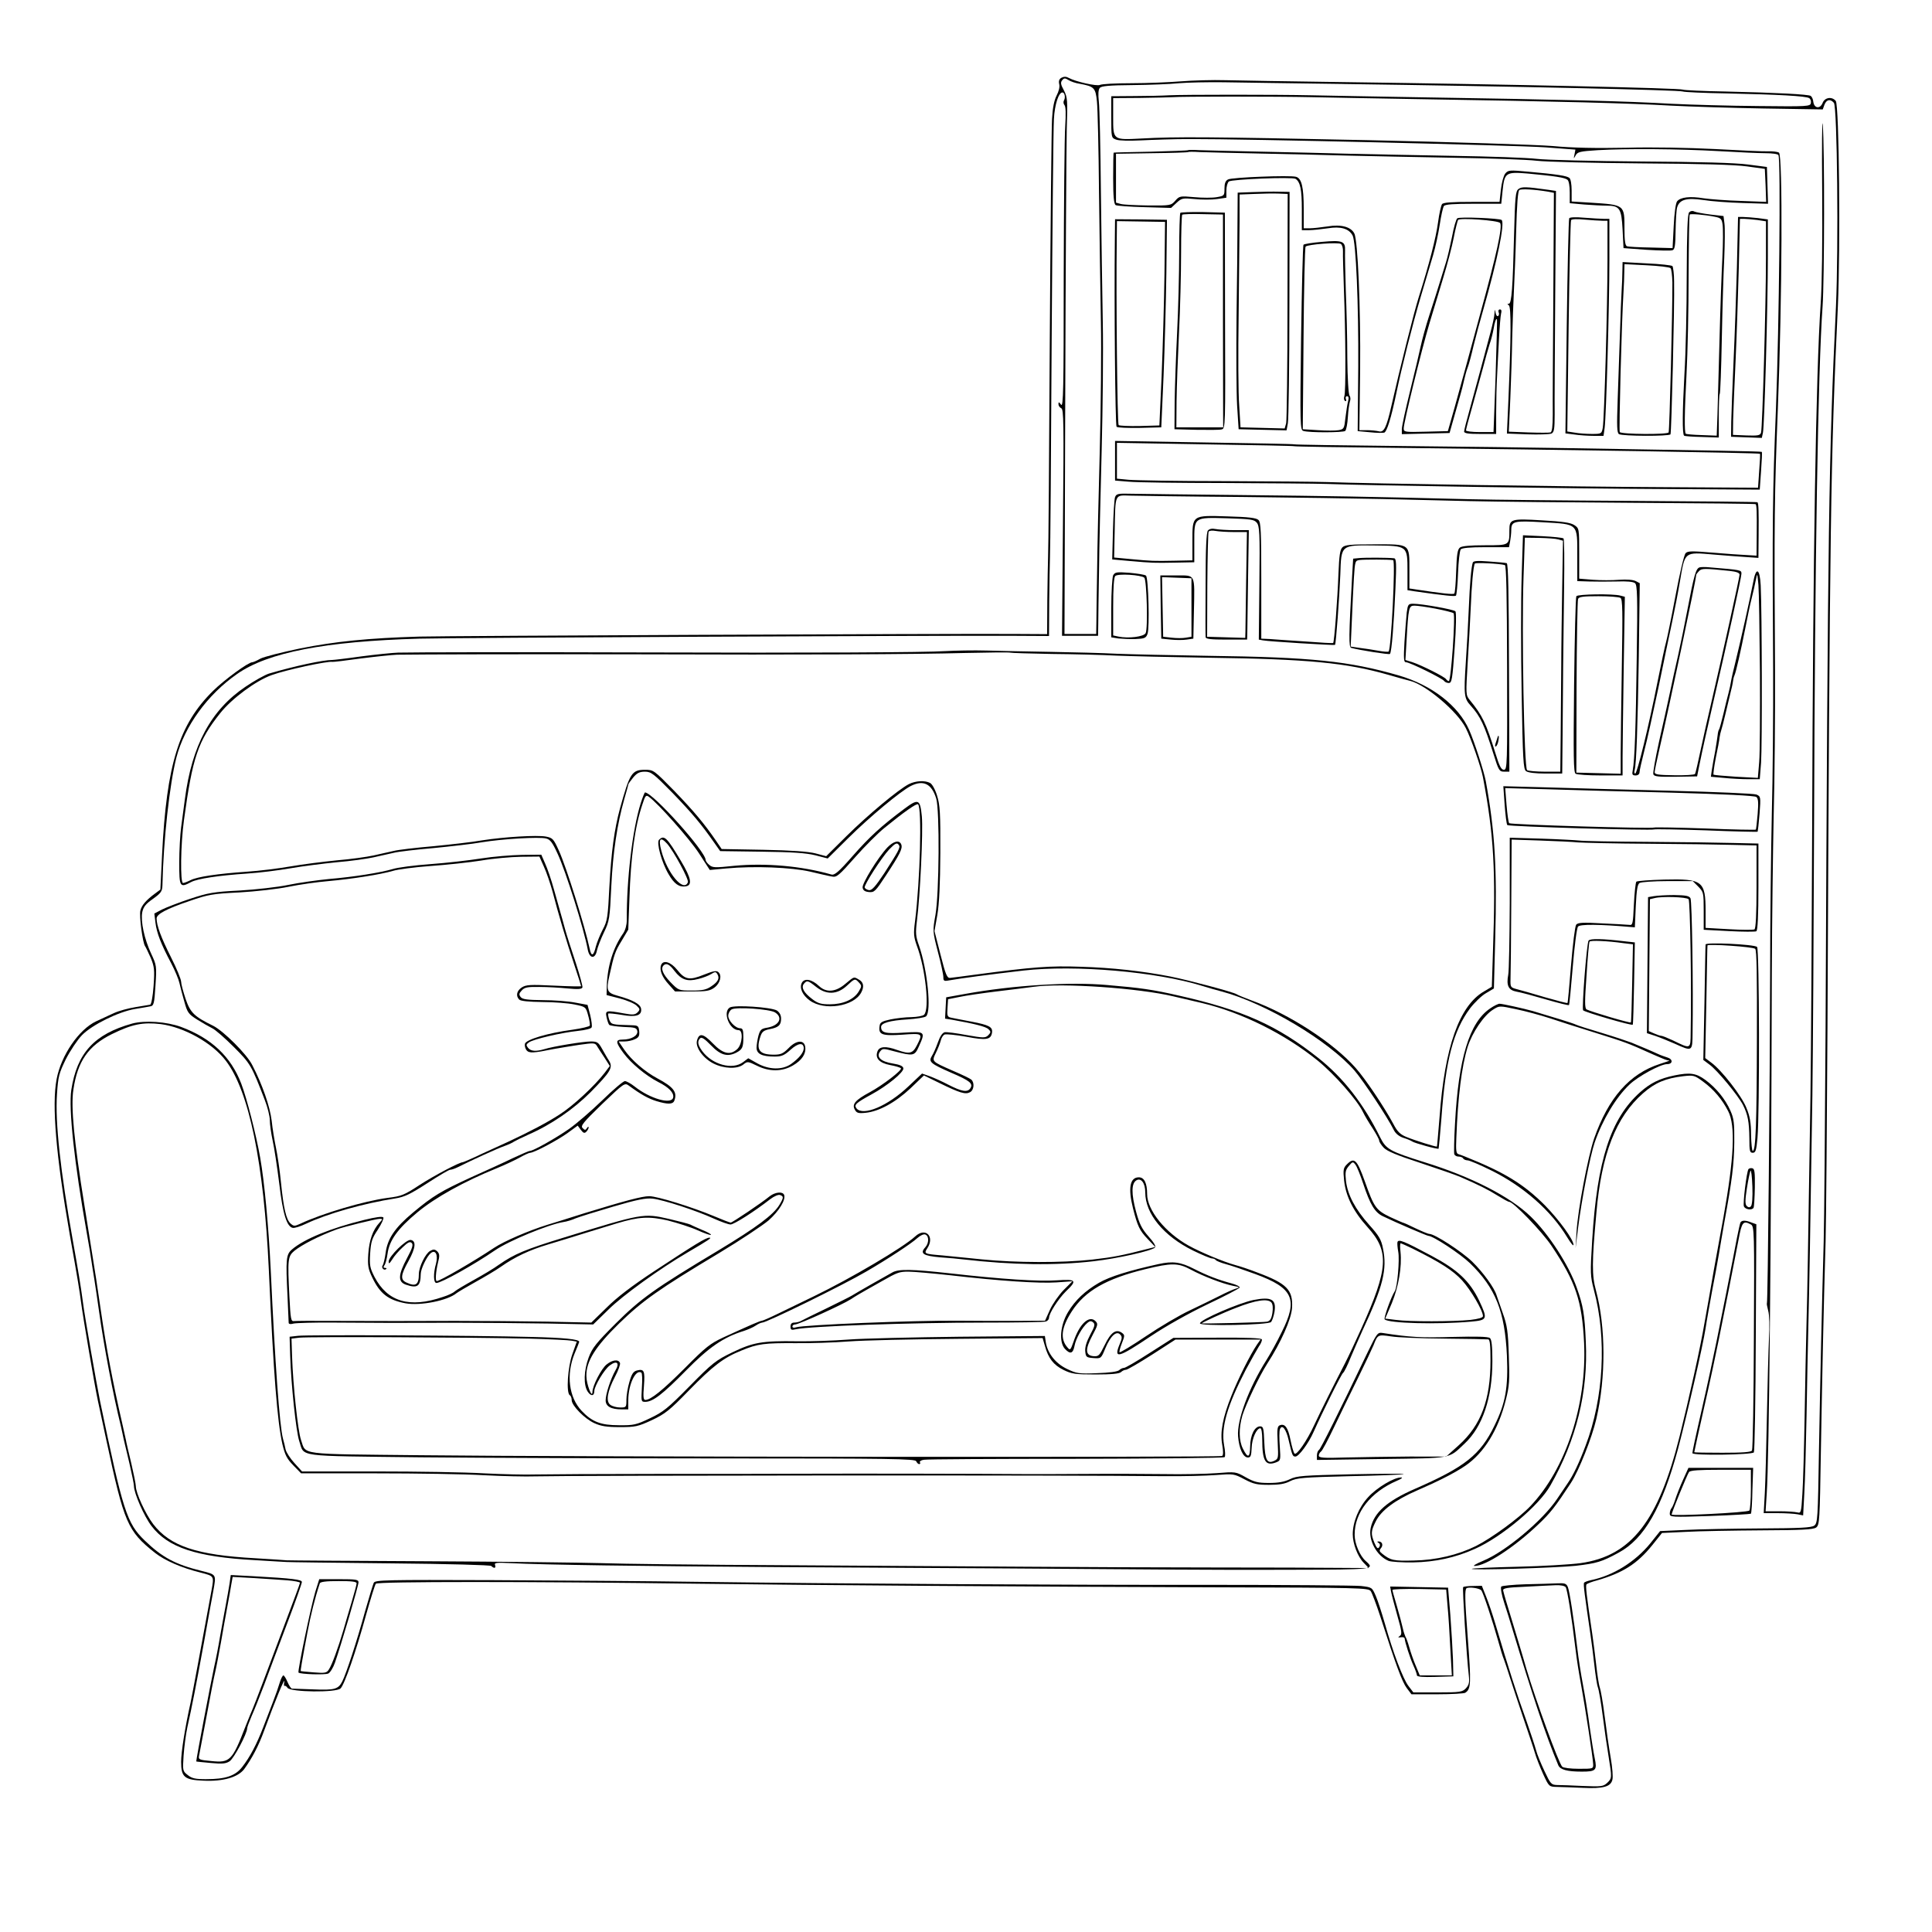 <svg xmlns="http://www.w3.org/2000/svg" width="1365.333" height="1365.333" preserveAspectRatio="xMidYMid meet" version="1.0" viewBox="0 0 1024 1024"><g fill="#000" stroke="none"><path d="M562.6 41.2c-1.2.7-1.6 1.7-1.2 3.4.4 1.4-.2 3.8-1.4 6.1-1.3 2.5-2.1 6.7-2.4 12.3-.3 4.7-.8 57.8-1.2 118-.3 60.2-.7 111.7-.9 114.5-.1 2.7-.3 13-.4 22.8l-.1 17.8-18.2-.1c-34.6-.2-298.3 1-314.3 1.4-27.4.8-45 2.6-63.5 6.3-9.6 2-19.1 4.4-21 5.4-1.9 1.1-3.8 1.9-4.3 1.9-2.1 0-14.8 9.3-20.7 15.1C94.8 384 88.3 405 85.9 453l-.9 18.5-2.7 2c-4.9 3.6-7.2 6.3-7.9 9.1-.7 2.9 1.2 17.1 2.5 18.9.4.5 1.7 3.4 3 6.2 1.9 4.7 2.1 6.3 1.5 14.9-.4 5.6-1.2 9.7-1.8 9.9-.6.1-4.1.7-7.8 1.3-3.8.6-8.9 2-11.5 3.2-2.7 1.2-6.8 3.2-9.3 4.3-9.2 4.3-18.6 18-21 30.7-2.6 13.7-.3 40.7 7 82.5 4.5 25.2 5.1 29.3 6 36 .9 7.1 7.3 44.7 8.9 52 .5 2.2 2.5 11.6 4.5 21 9.4 43.8 11.2 48 25.7 59.5 5.2 4.1 14.1 8 24.2 10.5 7.3 1.9 7.2 1.7 5.8 9.5-5 27.4-10.4 56.3-11.1 59.5-2.9 12.9-5 26.2-5 31.3 0 8.1 1.7 9.6 11.9 10 10.3.5 18.2-1.8 21.5-6.1 4.1-5.6 7.7-12.4 10.6-20.4 6-16.3 11.1-28.7 10.7-26-.3 1.5-.2 2.5.1 2.3.3-.3 1 .1 1.6 1 1.7 2.3 25.8 2.6 28.1.3 2.1-2 8.2-19.6 13.5-38.9 2.4-8.5 4.7-16 5.2-16.6.9-1.2 81.6-1.2 170.3 0 62.4.8 176.1 1.6 274.3 1.9 77.5.2 81.4.3 82.7 2 .7 1 3 7.1 5.1 13.5 8.3 25.9 11.6 34.7 14 37.9l2.5 3.3h13.7c7.5 0 14.2-.4 14.8-.8 3.1-2 3.2-4.8 1.3-29.7-1.5-19.6-1.6-25.1-.6-25.7 1.2-.8 6.7-.1 7.8 1.1.9.8 6.1 16.6 8.9 26.6 1.2 4.4 2.6 8.9 3.1 10 .4 1.1 1.8 5.1 3 9 1.2 3.8 4.4 13.5 7.1 21.5s5.6 16.5 6.3 19 2.7 7.5 4.4 11.3c3.1 6.7 3.1 6.7 7.4 6.8 2.3 0 8.5.3 13.7.5 10.8.5 14.7-.6 15.6-4.3.4-1.4 0-6.6-.9-11.7-.9-5-2.3-14.9-3.2-22-.9-7.2-2.1-14-2.6-15.3s-1.3-6.7-1.9-12.1c-.6-5.3-1.5-12.4-2-15.7-3.2-21.6-3.7-26.1-3.1-26.8.4-.4 2.9-1.4 5.7-2.1 13.6-4 21.1-8.7 29.1-18.6l5.2-6.5 12.8-.6c7-.4 25-.7 39.9-.8 21.6-.1 27.4-.4 29-1.5 1.8-1.4 1.9-3.4 2.5-40.4.7-39.1 1.4-74.8 2.5-111.2.3-10.7.7-61.8 1-113.5 1.2-269.3 1.7-302.4 5.5-382 1.4-31.3.7-106.8-1.1-109-2-2.5-5.9-1.9-7 1.1-1.3 3.2-4.4 2.9-4.9-.6-.1-1.4-.8-2.8-1.4-3.2-1.4-.8-17.9-1.7-45-2.3-12-.2-22.2-.7-22.7-1-1.3-.8-91-2.8-181-4-27.2-.4-54.9-.8-61.5-1s-17.2.1-23.5.6-18.2 1-26.5 1c-8.2 0-15.6.4-16.5.9-1.6.8-12.9-1.7-16.5-3.7-1.4-.8-2.6-.8-3.9-.1m9.7 3.2c7.6 1.4 8.4 2.1 9.1 9.4.4 3.6.9 25.3 1.1 48.2.3 22.8.7 53.6 1 68.5.3 14.8 0 45.7-.6 68.5s-1.3 51.4-1.4 63.5c-.2 12.1-.4 24.6-.4 27.7l-.1 5.8h-16.8l.4-125.3c.2-68.8.6-132.8.8-142 .5-15.6.4-17.1-1.5-20.8-1.7-3.1-1.9-4.2-.9-5.4s1.5-1.2 3.3-.1c1.2.8 3.9 1.7 6 2m139.2.1c87.9 1.2 179.2 3.2 180.5 4 .5.3 11 .8 23.2 1 27.6.6 42.1 1.4 43.7 2.5.7.4 1.1 1.6.9 2.6-.3 1.8-1.6 1.9-27.8 1.6-15.1-.1-35.8-.7-46-1.2-24.2-1.4-56.2-2.2-136.5-3.5-22-.4-46.5-.8-54.5-1-18.3-.4-67.5-.4-75.5 0-3.3.2-11.5.4-18.2.4L589 51v11c0 10.9 0 11.1 2.6 12 1.5.6 7 .7 13.2.4 5.9-.3 17.5-.7 25.7-.7 29.1-.1 173.2 3.3 188.7 4.4l15.8 1.2-.5 2.6c-.5 2.4-.5 2.5.6.5 1-1.9 2.3-2.2 11.7-2.8 15.2-.9 42.7-.7 64.2.5 10.2.6 21.3 1.1 24.7 1.1 3.5 0 6.6.4 6.9 1 1.3 2.1.4 90.1-1.3 134.3-1.8 45-2 59-1.5 138.5.1 23.4-.2 57.8-.7 76.5-.4 18.7-.9 56.9-.9 85-.1 56.4-1.2 173.8-1.7 174.3-.2.2.2 2 .7 4 .6 2.1.8 8.3.4 14.7-.3 6-.8 24.5-1.1 41s-.8 34.8-1.1 40.7l-.6 10.8h7.5c4.1 0 8.8.3 10.4.6l3 .6.6-11.4c.4-6.2.9-24.8 1.2-41.3s.7-38.8 1-49.5c.5-19.5.9-45.3 2.1-120.5.3-22 .7-87 .9-144.5.4-137.4 2.1-240.4 4.5-273.5 1-14.1 1.1-84.4.1-96.5-.4-4.1-.5 11.8-.3 35.5.2 26-.1 49.5-.8 59.5-2.5 36.4-4.1 135.2-4.5 275-.2 57.5-.6 122.3-.9 144-1.4 88.1-1.6 103.3-2.1 121-.3 10.2-.7 32.4-1 49.5-.3 17-.8 35.6-1.2 41.3-.6 9.9-.7 10.3-2.7 9.8-1.2-.3-5.4-.6-9.5-.6h-7.3l.6-9.3c1.3-19.6 2.3-127.6 2.7-275.2.1-28.1.6-66.3 1-85 .5-18.7.8-53.1.7-76.5-.5-79.4-.3-93.5 1.5-138.5 2.3-59 2.6-134.3.6-135.6-.8-.5-3.4-.8-5.9-.7s-15.1-.5-28-1.2c-14-.7-33-1.1-47-.7-15.9.3-28.5.1-39-.9-8.5-.7-52.4-2.1-97.5-3.1-85.8-1.8-101.7-1.9-120.3-.9-15.4.8-15.2 1-15.2-11.4V52l14.3-.1c7.8-.1 15.6-.3 17.2-.4 4.1-.4 55.8-.4 73.5 0 8 .2 32.5.6 54.5 1 80.7 1.3 113.6 2.2 136.5 3.5 9.6.5 31.6 1.2 48.8 1.5l31.3.5.9-2.5c1.1-2.8 3.1-3.2 5-1 1.8 2.2 2.5 76.6 1.1 108-3.8 79.7-4.3 112.7-5.5 382-.3 51.7-.7 102.8-1 113.5-1 35.6-1.8 71.1-2.5 110.4-.6 36.8-.7 38.8-2.5 40.2-1.6 1.1-7.3 1.4-28.5 1.5-14.6.1-32.6.4-39.9.8l-13.3.6-5.2 6.5c-8 9.8-19.7 17.1-31.4 19.5-1.8.4-3.5 1-3.7 1.4-.5.7.3 6.4 3.4 27.6.5 3.3 1.4 10.4 2 15.7.6 5.4 1.4 10.8 1.9 12.1s1.7 8.1 2.6 15.3c.9 7.1 2.3 16.8 3.1 21.5 1.8 11.2 1.8 11.4-.8 13.9-2.1 1.9-3.1 2-12.8 1.6-5.8-.3-12-.5-13.7-.5-3.1-.1-3.5-.6-6.7-7.4-1.9-4-4-9.1-4.5-11.2-.6-2.2-2.9-9.2-5.1-15.5-5-13.9-9.4-27.6-16.4-51.2-1.4-4.8-3.6-11.3-4.9-14.5l-2.3-5.8-4.7.1c-2.6 0-4.9.3-5.2.6-.5.5 1.8 36.7 3 46.9.4 3.6.1 4.9-1.5 6.7-1.9 2-3 2.2-15 2.2h-12.9l-2.6-3.4c-2.9-3.8-8.2-17.8-12.5-33.1-1.6-5.5-3.7-12.1-4.8-14.6-2-4.6-2-4.6-7.9-5.3-3.2-.3-40-.6-81.8-.6-81 .1-194.7-.6-270-1.6-25.3-.4-74-.7-108.3-.9-56.6-.2-62.3-.1-63.1 1.4-.4.9-2.5 7.7-4.6 15.1-4.2 15.4-10 33.1-12.1 37.2s-4 4.7-15.4 4.2c-5.8-.2-10.9-.4-11.3-.4s-1.5-1.6-2.3-3.5-1.8-3.5-2.2-3.5-1.3 1.7-1.9 3.7c-.6 2.1-2.2 6.7-3.6 10.3s-3.7 9.6-5.2 13.5q-5.1 13.35-11.1 21c-3.7 4.8-8.9 6.5-19.3 6.5-5.5 0-7.4-.4-9.6-2.2-2.7-2.1-2.7-2.3-2.2-10.2.3-4.5 1.2-11.3 2-15.1 2.5-11.2 4.5-21.5 8.9-45.5 2.2-12.4 4.4-24.5 4.9-27 1.5-8.6 1.7-8.4-6.3-10.4-13.8-3.4-20.8-7.1-30.1-16.1-9.5-9.2-11.5-15.4-23.7-74-1.7-8.3-8.2-45.3-9-52-1.3-9.7-2.5-16.7-5.4-33-6.6-36.9-9.4-62.7-8.4-77.5.6-9.5 1.1-11.2 4.7-18.6 2.3-4.5 6.1-10.2 8.5-12.7 5.3-5.5 19.5-12.5 28.1-13.9 3.3-.5 6.9-1.2 8.1-1.4 1.9-.3 2.2-1.3 2.8-11 .7-10.4.6-10.8-2.3-17-3.6-7.7-5.6-17-4.7-21.9.6-2.8 1.8-4.4 5.7-7.1 4.3-3.1 4.9-4 5-7.2.5-23.8 3.8-53.7 7.4-67.7 4.3-16.5 16.4-33.3 32.2-44.3 16.3-11.4 46.6-17.3 96.6-18.7 17.1-.5 276.6-1.7 315-1.5l18.7.1.1-18.3c.1-10.1.3-20.6.4-23.3.2-2.8.6-54.3.9-114.5.4-60.2.9-113.3 1.2-117.9.4-7.7 2.5-14.1 4.5-14.1 1.2 0 1.7 2.6.9 4.1-.5.8-.4 1.9.2 2.6.7.9.8 4.6.4 11.1-.4 5.3-.7 41.2-.8 79.7 0 59.9-.2 69.6-1.4 68-1.1-1.5-1.4-1.6-1.4-.3 0 .9.7 1.8 1.5 2.2 1.3.4 1.4 8.1.9 60.6l-.5 60H582l.1-6.3c0-3.4.2-16.1.4-28.2.1-12.1.8-40.7 1.4-63.5s.9-53.4.6-68-.7-45.6-1-69c-.2-23.4-.7-45.1-1.1-48.2-.4-3.8-.3-6.2.5-7.2.9-1 4.8-1.4 17.4-1.5 8.9-.1 20-.5 24.7-1 4.7-.4 15.3-.6 23.5-.5 8.3.1 36.6.6 63 .9"/><path d="M629.7 79.6c-.1.2-9 .5-19.7.8-10.7.2-19.6.4-19.7.5-.2.1-.3 6.1-.3 13.5 0 9.7.4 13.7 1.3 14.3.6.4 7.5.9 15.3 1.1l14.1.4 2.9-2.7c2.7-2.5 3.2-2.6 9.6-2 3.7.4 9 .4 11.8 0l5-.7V101c0-2.1.6-4.2 1.3-4.8 1.5-1.2 33.7-2.5 35.4-1.4 2.5 1.7 3.3 5.7 3.3 16.1V122h3.8c2 0 6.5-.5 10-1 6.7-1.1 11.1.1 13.1 3.8 1.8 3.4 3.2 36.3 3 69.7l-.3 34 6.5.6c3.5.4 6.9.4 7.6.2 1.4-.6 3.6-7.6 6.3-20.5 3-14.4 8.7-36.9 13.1-51.8 2.2-7.4 5.1-17.1 6.4-21.5s2.9-11.8 3.6-16.5 1.7-9.1 2.2-9.8c.7-.9 5.1-1.2 15.7-1.2h14.7l.7-6.9c1-9.7 1.7-10.1 13.6-9.1 14 1.3 19.4 2.1 20.8 3.3.7.5 1.2 3.3 1.2 6.7v5.7l7.7.7c4.2.3 9.5.6 11.8.6 7 0 7.9 1.4 8.5 12.7l.5 9.8 12.2.9c6.8.4 13 .6 13.8.2 1.2-.4 1.5-2.6 1.6-10.3.1-5.4.4-10.9.8-12.3 1.2-4.2 4.9-5.3 13.8-4 4.3.7 13.8 1.4 21.1 1.6l13.3.4-.3-9.7-.3-9.8-10-1.3c-6.8-.9-25.1-1.4-56.5-1.6-25.6-.2-50.5-.8-55.5-1.4-4.9-.6-25-1.3-44.5-1.6-19.5-.4-44-.8-54.5-1.1-10.4-.3-31.4-.8-46.5-1.1s-30.1-.7-33.2-.8c-3.2-.2-5.9-.2-6.1 0m39.3 1.8c15.1.3 36.1.8 46.5 1.1 10.5.3 35 .7 54.5 1.1 19.5.3 39.6 1 44.5 1.6 5 .6 29.9 1.2 55.5 1.4 31.8.2 49.5.7 56 1.6l9.4 1.3.4 8.7.3 8.8-13.3-.5c-7.3-.2-16.2-.9-19.8-1.4-7.3-1.2-12.3-.6-14.1 1.6-.7.8-1.5 6.3-1.8 13.1l-.6 11.7-11.5-.3c-6.3-.1-12.1-.4-12.7-.7-.9-.3-1.3-3.1-1.3-9 0-13.1.3-12.9-18.2-14.1l-9.8-.6V101c0-3.4-.5-6.2-1.2-6.7-1.4-1.1-6.2-1.9-21.8-3.3-9.9-.9-10.6-.9-12.2 1-.9 1.2-1.9 4.8-2.3 8.5l-.7 6.5H780c-10.6 0-15 .3-15.7 1.2-.5.7-1.5 5-2.1 9.6-1.1 8.2-4.7 22.2-10.3 39.9-2.6 8.3-9.9 37.4-14.4 57.3-2.6 11.5-4 14.4-6.7 13.6-1.3-.3-4.1-.6-6.3-.6h-4l.4-32.2c.3-32.5-1.2-68.6-3.1-72.1-1.8-3.5-7.1-4.9-14.1-3.7-3.4.5-7.7 1-9.4 1H691v-10.4c0-11.4-1.1-16.1-4.1-16.9-3.2-.9-34 .3-36 1.4-1.4.7-1.9 2.1-1.9 4.8 0 3.8-.1 3.9-4.1 4.6-2.2.4-7.6.4-11.9 0-7.6-.7-7.9-.6-10.1 1.9s-2.5 2.6-14.3 2.5c-6.7-.1-13.2-.4-14.6-.8l-2.5-.7V81.5l18.9-.3c10.5-.1 19.1-.4 19.3-.6s2.9-.2 6.1 0c3.1.1 18.1.5 33.2.8"/><path d="M804.8 100.2c-1.5 1.1-1.8 4.1-2.3 23.8-.7 28.4-1.3 37-2.8 37-.9 0-.9.2 0 .8 1.3.8 1.2 16.9-.2 49.9l-.8 18.1 10.9.4c6 .2 11.7 0 12.7-.4 1.4-.7 1.7-2.3 1.7-10.1-.1-5.1.1-33.8.3-63.9l.4-54.6-4.1-.6c-12-1.7-14.1-1.7-15.8-.4m15.8 1.4 3 .6-.3 54.1c-.2 29.8-.4 58.3-.3 63.3 0 6.5-.4 9.3-1.2 9.6-.7.2-6 .2-11.7 0l-10.4-.4.8-17.6c.4-9.8.9-24.2 1-32 .2-7.9.6-19.2.9-25 .3-5.9.9-20.1 1.2-31.7.4-14.4.9-21.2 1.7-21.8 1.1-.7 8.1-.3 15.3.9m-156.3.2-8.3.3-.1 15.2c0 8.4-.2 30.9-.5 50.2-.2 19.2-.1 40.6.3 47.5l.8 12.5 12.7.3 12.7.3.7-3.8c.4-2.1.8-30.5.8-63.2l.1-59.4-5.5-.1c-3-.1-9.2 0-13.7.2m18.1 60.4c0 32.6-.4 60.6-.7 62.1l-.8 2.8-11.7-.3-11.7-.3-.7-11.5c-.5-6.3-.6-27.7-.3-47.5.2-19.8.4-42.4.5-50.2v-14.2l7.8-.3c4.2-.2 10-.3 12.7-.2l5 .2zm212.9-49.7c-.9 1-1.2 10.1-1.3 33.3 0 17.6-.5 41.1-1.2 52.3-1.1 19.8-1.2 31.9-.2 32.8.3.3 4.5.6 9.4.7l9 .3v-11.3c0-6.2.2-11.5.5-11.8s.8-13.5 1.1-29.4.9-35.2 1.3-42.9c.3-7.7.4-15.8.1-18l-.5-4-7-.8c-3.8-.5-7.7-1.2-8.5-1.6-.9-.5-2-.3-2.7.4m13.7 2.4c3 .6 3.6 1.1 4 4.1.3 1.9.3 9.8-.1 17.5s-1.1 27-1.5 43c-.4 15.9-.9 34-1.1 40.2l-.4 11.2-7.9-.3c-4.4-.1-8.2-.5-8.5-.7-.8-.9-.7-10.9.4-31.8.6-11.2 1.1-34.6 1.1-52.1.1-17.5.3-32 .6-32.3.5-.5 8 .1 13.4 1.2m-283.4-2.1c-.3.3-.6 9.7-.6 20.9 0 11.3-.5 30.4-1.1 42.6s-1.2 28.7-1.3 36.7l-.1 14.5 11.5.3c6.3.1 12.4.1 13.5-.2 2-.5 2-1.3 1.8-57.7l-.1-57.2-11.5-.3c-6.4-.1-11.8.1-12.1.4m22.6 57.3.1 56.4h-24.8l.1-14c.1-7.7.7-24 1.3-36.2s1.1-31.1 1.1-42.1c0-10.9.3-20.1.6-20.4s5.3-.5 11.1-.3l10.5.2zm124.2-54.4c-.6.4-1.9 4.8-2.8 9.8-1 4.9-2.4 11-3.2 13.5s-2.3 7.4-3.4 11-3.5 11.2-5.4 17-3.9 13.2-4.6 16.5-3.2 13.9-5.6 23.6-4.4 18.8-4.4 20.3v2.7l12.6-.3 12.7-.3 2.4-8.5c1.3-4.7 2.9-10.1 3.4-12 .6-1.9 1.4-5.3 1.9-7.5s1.3-5.2 1.9-6.7 2-6.7 3.1-11.5c1.2-4.9 3.5-13.5 5.2-19.3 7.4-25.9 11.5-45.7 9.7-47.4-.9-.9-22.4-1.8-23.5-.9m22.7 2.5c1.3 2.1-1.8 16.3-10.6 48.3-2.5 9.3-5.8 21.3-7.2 26.5s-4.2 15.3-6.2 22.5l-3.7 13-11.7.3c-11.3.3-11.7.2-11.7-1.8 0-3.1 9.4-41.4 13.6-55.5 2-6.6 5.3-17.6 7.4-24.5s4.6-16.3 5.5-21 2-8.9 2.3-9.4c.7-1.3 21.4.2 22.3 1.6m36.6-2.5c-.3.5-.9 26.4-1.3 57.5l-.7 56.5 4.8.6c2.6.4 7.2.7 10.1.7h5.3l.6-4.3c.8-6.4 2.5-64.4 2.5-89V116h-2.8c-1.6 0-6.3-.3-10.4-.6-4.5-.4-7.8-.3-8.1.3m17.6 1.3h2.7v21.2c0 24.3-1.7 83.7-2.5 88.5-.6 3.2-.7 3.3-5.8 3.3-2.9 0-7-.3-9.1-.7l-3.9-.6.7-55.5c.4-30.6 1-56 1.3-56.5.3-.6 3.3-.7 7.2-.3 3.6.3 7.8.6 9.4.6m71.3 24.7c-.4 14.8-1.2 37.4-1.8 50.3s-1.1 27.1-1.2 31.5l-.1 8 8.2.3 8.1.3.6-2.8c.8-3.8 2.6-67.8 2.6-92.9v-20.1l-5.2-.7c-2.9-.3-6.5-.6-7.9-.6h-2.7zm10.8-25.1 4.6.7v19.6c0 24.6-1.9 90-2.6 92.4-.5 1.5-1.6 1.7-7.7 1.5l-7.2-.3.1-8c.1-4.4.7-18.6 1.3-31.5s1.3-35.1 1.7-49.3l.6-25.7h2.3c1.2 0 4.3.3 6.9.6m-340.5 9.7c-.4 34.7.2 99.2.9 99.9.5.5 6 .7 12.3.6l11.4-.3 1.2-27c.6-14.9 1.3-39.6 1.5-55l.3-28-13.7-.2-13.8-.1zm26.3 18.7c-.2 15.1-.9 39.4-1.5 54l-1.2 26.5-10.4.3c-5.7.1-10.8-.1-11.2-.5-.7-.7-1.4-67-1-98.5l.1-9.6 12.8.2 12.7.2zm83.4-16.8c-5 .4-9.3 1.1-9.7 1.5-.4.5-.9 22.7-1.3 49.5-.6 46.2-.5 48.7 1.2 49.2 3 1 21.3.9 22.2 0 .6-.6 1.2-3.9 1.4-7.4.2-3.6.8-7.3 1.1-8.3.4-.9.3-2.3-.2-3-.6-.6-1.1-9.5-1.2-19.7 0-10.2-.4-26.4-.8-36-.3-9.6-.5-19.2-.4-21.2.2-5-1.4-5.6-12.3-4.6m11.2 5.2c-.1 1.7.2 10.7.5 20.1.9 23.7 1.1 54.7.2 56.6-.3 1-.2 2 .4 2.4.7.3.8 0 .5-.9-.4-.9-.1-1.6.6-1.6.8 0 1 .9.5 2.7-.4 1.6-1 5.5-1.4 8.8-.6 5.6-.8 6-3.6 6.5-1.6.3-6.6.3-11 0l-8-.5.4-48c.2-26.4.7-48.4 1.1-48.8 1.1-1.2 17.3-2.4 18.7-1.4.7.5 1.2 2.3 1.1 4.1m148.1 10.3c0 2.6-.2 7.3-.4 10.3s-.6 13.4-.9 23-.9 25.3-1.2 34.9c-.5 14.1-.4 17.5.7 18.2 1.8 1.1 26.6 1.2 27.3.1.5-.9 2.2-68.4 1.9-81 0-4.1-.5-7.7-.9-8.2-.5-.4-6.6-1.1-13.6-1.4l-12.8-.7zm25.5-1.6c.5.4.9 3.9 1 7.6.1 13.6-1.5 78.6-2 79.5-.7 1.2-25.1 1-25.9-.2-.5-.9 1-58.7 2-74.5.2-3.3.4-7.9.4-10.3l.1-4.2 11.8.6c6.4.3 12.1 1 12.6 1.5m-93.3 24c0 1.4-1 5.9-2.1 10-2.9 11.1-7.5 28-10.9 40.4-1.7 6-3.1 11.6-3.1 12.2 0 1 2.4 1.3 8.5 1.3h8.5v-11.3c0-6.1.2-15 .5-19.7.2-4.7.7-13.5 1-19.5.3-6.1.8-12 1.1-13.3.4-1.4.2-2.2-.6-2.2-.7 0-1 .7-.7 1.5.4.8.2 1.7-.3 2s-1.1-.5-1.3-1.7c-.4-2.1-.4-2.1-.6.3m.6 33.1-1.1 29.8h-7.3c-4 0-7.3-.4-7.3-.9s1.5-6.2 3.4-12.8c1.8-6.5 4.3-15.6 5.6-20.3 1.2-4.7 2.8-10.3 3.5-12.5.8-2.2 1.7-5.8 2.1-8 .6-3.9 1.4-5.9 1.8-5.3.2.2-.2 13.7-.7 30m-201.7 45v10.5l7.3.6c3.9.4 26.8.7 50.7.7 23.9.1 48.5.3 54.5.5 20.7.8 131 2.5 180.1 2.7l49.1.3.7-9.9c.4-5.4.6-9.9.4-10.1-.3-.3-24.6-.7-104.3-2-16.5-.3-55.4-.8-86.5-1.1s-56.7-.7-57-.9-21.8-.6-47.8-1l-47.2-.8zm95-7.7c.3.2 25.9.6 57 .9 82.7.9 189.3 2.6 189.8 3.1.2.1 0 4.2-.4 9.1l-.6 8.9-48.7-.3c-48.7-.2-159-1.9-179.6-2.7-6-.2-30.8-.4-55-.5-24.2 0-46.8-.4-50.2-.7l-6.3-.6v-19l46.8.8c25.7.4 46.9.8 47.2 1m-95 27c-.4 1.1-.9 9-1.1 17.5l-.4 15.5 9 .8c12.7 1.1 12.9 1.1 24.3.9l10.2-.2v-10.4c0-13.7-.5-13.4 17.7-12.9 12.1.4 14 .6 15.4 2.3 1.5 1.8 1.7 5.3 1.4 32l-.3 30 2.2.4c3 .6 37.8 2.7 38.2 2.4.5-.6 2.3-24.8 2.8-37.3.5-15.9.2-15.6 18.4-15.4 17.3.2 17.2.1 17.2 13.8v9.9l3.8.6c16.1 2.3 21.3 2.8 21.9 2.3.3-.4.9-5.8 1.1-12 .2-6.1.9-11.8 1.4-12.5.7-.8 4.7-1.2 13.3-1.2h12.3l.6-3.1c.3-1.7.6-4.4.6-5.9 0-4.8 1.4-5.1 16.8-4.2 18.9 1.1 18.2.4 18.2 17.9V308l6.3.2c3.4.1 10 .1 14.5 0 5.4-.2 8.9.1 9.8.9 1.2 1 1.4 6.9.9 39.8-.5 37.6-1.1 53.8-2.1 59.3-.5 2.3-.2 2.8 1.5 2.8 1.3 0 2.1-.7 2.1-1.8 0-.9 1.2-6 2.5-11.2 1.4-5.2 4.7-20.3 7.5-33.5 2.7-13.2 6-29 7.3-35 1.3-6.1 3.2-15.9 4.2-21.9 2.6-15.3 2.2-15 17.5-13.7 6.9.6 15.1 1.2 18.3 1.4l5.7.4.1-12.1c.1-12.2 0-16.8-.6-17.4-.2-.2-29.7-.5-65.7-.7-35.9-.2-75-.6-86.8-.9-55.2-1.4-73.9-1.7-121-2.2-27.8-.3-54-.6-58.4-.7-7-.2-7.9 0-8.6 1.8m67-.1c28.3.3 62.1.8 75 1.1s33.6.8 46 1.1 51.5.7 86.8.9c35.4.2 64.5.5 64.7.7.6.6.7 4.3.6 15.8l-.1 11.5-5.2-.3c-2.9-.1-11.1-.7-18.2-1.3-10.7-.9-13.1-.9-14.2.3-.8.8-3.2 11-5.4 22.8s-4.5 22.8-5 24.5c-.5 1.6-2.5 11.1-4.5 21-4.6 23.3-10.8 48.5-11.8 48.5-.5 0-.6-.8-.3-1.8.9-3.4 1.6-22.4 2.2-60.4l.5-38.7-2.1-1.1c-1.3-.7-4.8-1-8.8-.7-3.6.3-9.9.3-13.9 0l-7.3-.6v-13.3c0-13.3 0-13.4-2.6-15.1-2-1.3-6.2-1.9-17.1-2.5-16.3-1-17.3-.7-17.3 5.1 0 8.2.2 8.1-12.9 8.1-7.9 0-12.2.4-13.3 1.2-1.3 1-1.7 3.7-2 12.5-.2 6.1-.6 11.5-1 11.9-.6.6-6.7-.1-20.5-2.2l-3.3-.5v-9.8c0-14.1.6-13.6-18.4-13.6-12.9 0-15.8.3-17.1 1.6s-1.7 4.4-2.1 14c-.5 13.6-2.2 36.1-2.8 36.7-.2.2-6.8-.2-14.7-.8-7.9-.5-16.4-1.1-18.9-1.3l-4.5-.2v-30.7c0-26-.2-31-1.5-32.2-1.1-1.1-5.2-1.6-16.4-1.9-19-.6-18.6-.8-18.6 13.3v10l-9.7.2c-11.1.2-11.6.2-23.3-.9l-8.5-.8.3-14c.4-20.4-.2-19 8.5-18.8 3.9.1 30.4.5 58.7.7"/><path d="M640.2 281.2c-.8 1.1-1.2 9.3-1.2 28.4-.1 14.8-.1 27.5 0 28.1 0 1 2.9 1.3 11 1.3h11l.1-3.8c0-2 .2-15.1.4-29l.4-25.2h-7.3c-4.1 0-8.7-.3-10.3-.6-1.9-.4-3.3-.1-4.1.8m13.9.8h6.8l-.4 24.7c-.2 13.7-.4 26.3-.4 28.1l-.1 3.3-10.1-.3-10.1-.3.1-27.4c.1-15 .4-27.8.7-28.3.4-.6 2-.7 3.6-.4 1.7.3 6.1.6 9.9.6m152.4 23.8c-.4 12.1-.4 40 0 61.9.6 34.8.9 40 2.3 41 1 .8 4.9 1.3 10.4 1.3h8.8l.2-20.3c.1-11.1.2-27.9.3-37.2.1-9.4.3-28.1.5-41.7s.1-25.1-.3-25.4c-.4-.4-5.4-.9-11.1-1.2l-10.4-.5zm19.4-19.9 2.5.7-.4 24.4c-.2 13.5-.5 32.1-.5 41.5-.1 9.3-.2 25.9-.3 36.7L827 409h-8.2c-4.6 0-8.8-.4-9.4-.8-1.6-1-2.9-73.9-1.9-102.2l.7-21 7.7.1c4.2.1 8.7.4 10 .8m-105.6 9.9-3.1.3-.6 10.2c-1.7 31.1-1.8 36.7-.4 37.1 3.9 1.1 20.1 3.7 20.5 3.2.9-.8 2.1-16.1 2.9-34.4.6-13.5.5-16.2-.7-16.3-3.3-.4-15.7-.4-18.6-.1m18.1 1.1c1.3.2-1 47.1-2.4 48.4-.3.3-2.7.1-5.5-.4-2.7-.5-7.2-1.2-9.8-1.5l-4.8-.7.6-13.6c.3-7.5.8-17.7 1.1-22.8.6-9 .6-9.2 3.2-9.5 2.5-.3 15.5-.3 17.6.1m42.2 1.3c-.8 2.4-1.6 11.4-2.1 24.3-.3 7.1-1 20.1-1.6 28.8-1.1 17-.9 18.9 2.6 22.7 5.2 5.8 7.2 10.1 12.1 25.7 2.7 8.7 3.1 9.3 5.6 9.3h2.8l-.2-55.1c-.1-39.3-.4-55.2-1.2-55.4-.6-.2-4.8-.6-9.4-.9-6.2-.5-8.3-.3-8.6.6m17 1.3c.8.2 1.1 15.9 1.2 54.4.1 51.8.1 54.1-1.7 54.1-1.4 0-2.4-1.9-4.5-8.8-5-16-6.8-19.9-13.7-28.3-2-2.5-2-3-1-19.5.6-9.3 1.3-22.3 1.6-28.9.5-12.5 1.4-22.5 2.2-23.8.4-.6 13.2 0 15.9.8"/><path d="M793.6 391.2c-.2.7-.7 2.1-1 3.1s-.2 1.6.3 1.3 1.1-1.7 1.3-3.1c.5-2.6 0-3.5-.6-1.3m107.3-90.5c-2 .5-3 3.9-6.5 22.3-1.4 7.4-3.6 18.2-4.9 24s-3.4 15-4.5 20.5c-1.2 5.5-3.7 17.1-5.7 25.7-1.9 8.7-3.3 16.4-3 17.2.5 1.2 2.7 1.4 11.9 1.3l11.3-.2 1.1-5.5c1.8-8.9 4.2-19.6 7.4-33.5 7.2-31 15-66.6 15-68.4 0-2 0-2-17-3.4-1.9-.2-4.2-.2-5.1 0m15.9 1.9c3.6.4 5.2 1 5.2 2 0 1.4-9 42.1-15 67.9-1.7 7.1-4.2 18.4-5.6 24.9-1.4 6.6-2.7 12.3-3 12.8s-5.2.8-11 .7c-8.4-.1-10.4-.4-10.4-1.6 0-.8 1.2-6.5 2.6-12.6 4.9-21.1 19.4-89.6 19.4-91.9 0-.4.7-1.3 1.5-2.1 1.4-1.5 2.7-1.5 16.3-.1M590 304.9c-.5 1.1-1 8.8-1 17.4v15.5l3.8.6c2 .2 6.1.4 9.1.3 4.7-.2 5.5-.5 6.3-2.7 1.2-3.1.5-29.7-.8-30.9-.5-.5-4.4-1.1-8.6-1.5-7-.5-7.8-.4-8.8 1.3m16.5 1.3c1.3 1.2 2 27.1.7 29.4-1 1.9-9.1 2.9-14.4 1.8l-2.8-.6v-15.2c0-10.1.4-15.6 1.1-16.3 1.4-1.4 13.8-.6 15.4.9m322.7 2.5c-1.5 8-6.9 32.1-9.3 41.8-1.1 4.4-2.2 9.1-2.4 10.5s-.8 4.3-1.4 6.5-1.8 7.1-2.7 11c-.9 3.8-1.9 7.4-2.2 8-.4.5-.7 1.9-.8 3s-.7 4.9-1.3 8.5c-.7 3.6-1.5 8.1-1.8 10.1l-.5 3.6 6.8.6c3.8.4 9.7.7 13 .7h6.1l.7-8.8c.6-8.6.5-79.9-.2-94-.5-9.1-2.5-9.9-4-1.5m3.6 47.3c.1 21.7 0 43.3-.4 47.9l-.7 8.4-11.5-.6c-6.3-.4-11.7-.9-12-1.1-.2-.3.3-4.3 1.2-8.9 1-4.7 1.9-9.5 2-10.8.2-1.3.6-3.1.9-3.9s1.3-4.7 2.2-8.5c.9-3.9 2.1-8.9 2.7-11.3.6-2.3 1.2-5 1.3-6 .1-.9.4-2.4.8-3.2.9-2.1 3.3-12.8 5.7-24.8 1.1-5.7 2.6-12.9 3.4-16 .8-3.2 1.8-7.5 2.2-9.7.8-4 .8-3.9 1.4 2.5.3 3.6.6 24.3.8 46m-317.6-34.3.3 16.8 5 .5c2.8.3 6.6.3 8.5 0l3.5-.5.3-14.5c.4-20.2 1-19-9.3-19H615zm16.3.3v15.5l-3 .5c-1.6.3-5 .3-7.5 0l-4.5-.5-.3-15.8-.3-15.8 7.8.3 7.8.3zm204-6c-.4.6-.9 21.8-1.2 47.2-.4 38-.3 46.2.8 46.9.8.5 6.7.9 13.2.9H860v-9.8c0-5.3.3-26.6.6-47.3l.6-37.6-2.3-.6c-4-1.1-22.7-.8-23.4.3m23.4.9c1.1.7 1.2 6.9.7 36.7-.3 19.8-.6 40.5-.6 46.2v10.3l-11.7-.3-11.8-.3.1-45.3c.1-24.9.5-45.9.8-46.7.4-1.2 2.6-1.5 10.8-1.5 5.7 0 10.9.4 11.7.9m-113.3 7.8c-.3 2.7-.8 9.6-1.2 15.5-.5 9-.4 10.8.8 10.8 2 0 19.4 8.6 20.2 9.9.4.6 1.5 1.1 2.5 1.1 1.6 0 1.9-1.9 3.1-18.6.8-10.9.9-18.9.4-19.4-1-1-17.9-4-22.3-4-2.7 0-2.9.3-3.5 4.7m15.3-2.1c4.7.9 9 2 9.5 2.4 1.1 1.1-1.3 36-2.5 36-.4 0-1.1-.5-1.4-1-.8-1.3-12.8-7.3-17.8-9l-3.8-1.2.6-10.2c1-17.7 1.2-18.6 4.2-18.6 1.5 0 6.5.7 11.2 1.6M501 345.1c-10.1.7-70.4 1-162 .7-65.1-.2-120.2-.1-128 .1-3 .1-11.8 1-19.5 2-7.7 1.1-14.7 1.9-15.5 1.9-4.8 0-19.4 3.1-33.4 7.2-2.2.7-7.8 3.8-12.5 7-18.3 12.3-28.4 31.1-32.1 59.5-.6 4.4-1.5 11.1-2 15-.5 3.8-1 12.3-1 18.7 0 13 .3 13.5 6.3 10.3 3.4-1.8 14.8-3.5 29.7-4.5 6.3-.4 16.7-1.7 23-2.8s17.4-2.5 24.5-3.2c7.2-.6 15.9-1.8 19.5-2.6s8.4-1.9 10.7-2.4c2.3-.6 11.7-1.7 21-2.5 9.2-.9 20.8-2.2 25.8-3.1 11-1.8 30.2-2.9 33.9-2 2.2.5 3.4 2.1 6.1 8 4.4 9.4 14 40 16 50.8.9 5 4 5.3 4.9.5.4-1.7 2-6 3.7-9.5 2.9-6 3.1-7.2 3.9-24.5.9-18.1 3.1-32.9 6.9-46.2 1.1-3.9 2.1-7.3 2.1-7.7 0-.3 1.2-2 2.6-3.7 2-2.4 3.4-3.1 6.2-3.1 3.3 0 4.6 1 14.6 11.2 10.4 10.8 15.3 16.6 22.2 26.5l3.1 4.4 21.9.3c16.4.2 23.6.7 28.5 1.9l6.6 1.7 10.9-10.8c11.3-11.2 27.5-24.7 33.1-27.6 6.7-3.4 11.1-1.2 13.5 6.6 1.9 6.2 1.6 50.4-.4 61.8-1.5 8.4-1.5 8.6 1.3 19.5 1.6 6 2.9 12.1 2.9 13.4 0 2.1.3 2.3 3.8 1.6 4.9-.9 21.3-3.1 38.7-5.1 27.3-3.1 70.5.6 94.9 8.2 2.8.9 7.4 2.2 10.1 2.9 23.1 6.1 56.7 26.1 70.5 42 4.6 5.4 17.4 24.6 20.9 31.7.9 1.7 2.8 3.2 5 3.9 2 .6 4.1 1.5 4.6 1.9 1.3.9 13.6 4.3 14 3.8.1-.2.8-7.5 1.5-16.3 2.2-30.6 6.3-46.2 15.2-58.1 2.3-3 6.1-6.7 8.4-8l4.2-2.5.7-26.6c1-36.9-.1-56.4-5-83.3-1-5.3-6.1-21-8.8-27.1-5.7-12.9-19.8-23.8-37.3-28.9-26.3-7.6-46.2-9.7-100.9-10.4-19.2-.3-41.1-.8-48.5-1.1-7.4-.4-23.2-.8-35-1s-27.1-.5-34-.7-16.8 0-22 .3m56.4 1.5c11.6.1 27.2.5 34.6.9 7.4.3 29.3.8 48.5 1.1 53 .7 73.2 2.7 95.5 9.1 4.7 1.4 9.9 2.8 11.5 3.2 8.3 2.1 25 16.2 29.4 25 2.7 5.2 8.1 20.8 9.1 26.1 5.8 30.7 6.8 49.4 5.3 92.2l-.6 18.8-4.2 2.5c-13.1 7.6-20.8 29.6-23.5 66.5-.7 8.5-1.3 15.6-1.4 15.7-.3.3-11.6-3.2-16.2-5.1-3.2-1.3-4.8-2.8-6.9-6.9-4.9-9.1-14.9-24-20-29.7-11.5-13.1-35.1-28.5-55-35.7-3.8-1.4-7.4-2.9-8-3.3-1.4-1.1-25.5-7.5-35-9.4-15.4-3-31.2-4.7-47.5-5.2-16.5-.6-25.5.1-55.5 4.1-6.6.9-12.9 1.7-13.9 1.8-1.6.2-2.4-1.6-5.1-12.3l-3.2-12.5 1.5-8.5c1-5.8 1.5-16.3 1.6-33 .1-20.9-.2-25.4-1.7-30.2-1-3.3-2.6-6.2-3.7-6.8-2.8-1.5-7.7-1.2-11.3.6-5.6 2.9-21.8 16.4-33 27.5l-10.8 10.7-5.7-1.5c-4-1-12.5-1.6-27.7-1.9l-22-.4-3-4.4c-6.1-8.9-11.5-15.4-22.1-26.4-10.8-11-11-11.2-15.5-11.2-7 0-8.1 1.7-13.3 20.5-3 11.1-4.6 22.9-5.6 41.1-.8 16.6-1.1 18.5-3.5 23-1.4 2.7-3.1 6.8-3.7 9.1-1.2 5.1-2.4 5.5-3.3 1-2.5-11.8-12.4-43.4-16.3-51.9-2.8-6.2-3.3-6.7-6.8-7.4-4.8-.9-22.4.2-33.9 2-5 .9-16.6 2.2-25.8 3.1-9.3.8-18.7 1.9-21 2.5-2.3.5-7.1 1.6-10.7 2.4s-12.3 2-19.5 2.6c-7.1.7-18.2 2.1-24.5 3.2s-16.7 2.4-23 2.8c-15.9 1.1-26.5 2.7-30 4.5-1.6.8-3.4 1.5-4 1.5-1.5 0-1.3-20.3.5-33.3 4.5-33.2 7.4-41.9 19.2-56.7 6.2-7.8 18.9-17.2 27.3-20.2 7.7-2.8 29.7-7.5 32.2-7 .4.1 7.2-.7 15-1.8 7.9-1 16.6-1.9 19.3-2 10.7-.2 75.6-.3 128.5-.2 86.2.3 146.3 0 172-.7 12.9-.3 23.9-.4 24.4-.2s10.4.5 22 .7m240.1 80c.4 5.4 1 10.2 1.4 10.7.8.8 76.7 3 77.9 2.3.4-.2 12.8 0 27.6.5 14.7.6 27 .9 27.2.7.1-.2.6-4.5 1-9.5.7-9.1.6-9.2-1.7-10.2-1.3-.5-22-1.4-45.9-2s-53.6-1.4-65.9-1.8l-22.3-.6zm88-6.5c28.3.8 44.5 1.6 45.4 2.3 1 .8 1.2 2.8.7 9-.4 4.4-.8 8.2-1 8.3-.2.2-12.2 0-26.7-.6-14.5-.5-26.7-.7-27.1-.5-1.2.7-76.1-1.5-76.9-2.3-.4-.5-1-4.8-1.4-9.7l-.7-8.9 21.8.6c12.1.4 41.7 1.2 65.9 1.8"/><path d="M339.6 425.7c-4.4 13.9-7.5 40.4-7.4 62 0 2.5-.7 5.2-1.9 7-5.4 7.7-8.4 17.5-8.7 28.2l-.1 4.5 7 1.8c3.8 1 7.8 2.7 8.9 3.8 1.9 1.8 1.9 2.1.5 3.6-1.4 1.3-2.5 1.4-7.4.5-9.3-1.7-9.8-1.6-9 2.1.4 1.8 1 3.6 1.4 4s3.8.9 7.6 1.1c6.2.2 7 .5 7.3 2.3.3 2.4-3.3 4.4-7.8 4.4-3.9 0-3.8 1.4.5 7.2 4 5.4 11.8 11.9 18.4 15.3 5.6 2.8 8.4 5.7 7.9 8.2-.8 3.9-12.2.7-20.4-5.8-2-1.6-4.4-2.9-5.2-2.9s-6.3 4.6-12.1 10.3c-5.8 5.6-13.7 12.4-17.4 15-7.3 5.1-19.1 11.7-20.8 11.7-.6 0-4.7 1.8-9.2 3.9-4.5 2.2-14.4 6.7-22 10.1-16.1 7.4-20.1 9.8-30.8 18.7-9.6 8-13.5 13.8-14.5 21.3-.4 3-1.1 6-1.6 6.7-.9 1.2.8 3 1.9 1.9.4-.3.1-.6-.7-.6s-.9-.4-.3-1.3c.6-.6 1.3-3.4 1.7-6.1.9-7.1 5.3-13.3 15.9-22.1 9.4-7.8 24.7-16.3 42.2-23.4 4.4-1.8 9.9-4.4 12.2-5.7s4.7-2.4 5.3-2.4c2 0 14.5-6.6 20-10.6l5.2-3.8 1.7 2.3c1.3 1.7 1.9 1.9 2.9.9.6-.6 1.2-1.7 1.2-2.2 0-.6-.4-.5-.9.3-.8 1.2-1.1 1.2-2.3 0s.3-3 10.4-12.8c11.6-11.1 11.9-11.3 14.1-9.7 6.4 4.7 10.4 6.9 14.6 8.2 6 1.8 8.7 1.8 9.5-.2 1.7-4.5-.3-7.2-8.9-11.8-6.6-3.5-13.8-9.7-17.6-15.2l-3-4.4h3c1.7 0 4.2-.5 5.6-1.2 2.1-.9 2.5-1.8 2.3-4.2-.3-2.8-.6-3.1-3.8-3.2-10.8-.3-11-.3-12.1-3-.5-1.5-.7-2.9-.5-3.2.3-.2 3.4.1 7.1.7 7.6 1.4 10.8.3 10.3-3.2-.3-2.5-4.4-4.7-12.3-6.9-5.8-1.6-6.3-2.7-4.5-10.7 2.5-11.3 3-12.8 6.5-18.5l3.5-5.9.6-16.3c.7-22.2 2.9-38.3 6.9-50.1 1.5-4.7 1.9-5.1 3.4-4 4.9 3.5 21.6 22.3 26.6 30l5.7 8.8 8.6-.8c14.9-1.4 34.7-.6 44.7 1.7 5 1.2 10.2 2.4 11.6 2.6 2.3.5 3.7-.7 12-10.1 5.2-5.9 12.3-13 15.8-15.8 10.3-8.4 17-13.1 17.7-12.4 2.1 2.1 1.1 40.4-1.6 61.9-.9 6.8-.7 8.4 1 13.2 4.5 12 6.8 33.4 3.8 36.4-.7.7-3.7 1.2-6.7 1.3-3.1 0-8.1.6-11.1 1.2-4.6 1-5.6 1.6-5.8 3.5-.7 4.6 1.2 5.3 12 4.6 11-.8 11-.7 7.8 5.6-2.3 4.5-3.9 4.8-10.5 2.5-6-2.2-9.4-1.9-10.4.7-1.4 3.6.9 6.2 6.7 7.3 2.8.5 5.4 1.3 5.7 1.7.9.9-9.8 9.1-16.5 12.7-7.6 4.1-9.5 6.3-8 9.1 1 1.9 1.8 2.2 5.8 1.8 7.1-.7 15.8-5.5 23.8-13l7.1-6.8 8.4 4.1c10.6 5.2 13.6 6.1 16 4.8 2.2-1.1 2.5-5.1.7-6.7-.7-.6-5.1-2.7-9.8-4.7-11.3-5-11.2-4.8-9-9.4 1-2 2.2-5 2.6-6.5.3-1.5 1.3-3 2.1-3.3s6 .2 11.5 1.2c10.6 2 13 1.6 13.6-2.2.4-3-1.5-4-10.8-5.8-4.7-.9-9.5-1.8-10.8-2.1-2.1-.4-2.3-1-2-5.1l.3-4.7 6-1.2c3.3-.7 12.1-2 19.5-2.9s16.4-2 20-2.5c15-2.1 55.6.7 74 5.1 4.7 1.1 11.4 2.7 15 3.5 21.1 5 44 16.4 61.5 30.6 8.8 7.2 20.9 20.9 23.9 27.2.8 1.7 3.1 5.6 5.1 8.6 1.9 3 3.5 5.9 3.5 6.6 0 .6 1.1 2.3 2.4 3.7 1.7 1.8 6.9 4 19.2 8 9.3 3.1 18.9 6.4 21.4 7.5 9.7 4.2 14.7 6.7 19.8 9.9 2.9 1.8 5.6 3.3 6.1 3.3 2.2 0 17.2 15.6 22.3 23.1 13 19.4 16.3 29.3 17.4 51.7 1.5 32.7-9.7 66.8-28.5 86.5-6 6.3-20.3 16.8-28.8 21.1-9.5 4.7-21.1 7.5-33 7.7-10.7.3-12.3-.1-16.7-3.6-1.5-1.2-1.7-1.7-.7-2.9 1.4-1.6.7-3.6-1.2-3.6-.9 0-.9.2 0 .8.8.5.9 1.3.3 2.2-.7 1.1-1.3.6-2.5-2.2-2-4.9-1.9-6.3.7-11.5 2.9-5.8 10.3-11.3 21.8-16.3 11.3-4.9 20-9.3 25.6-13.1 10-6.8 17.5-19 21.5-34.9 1.9-7.5 2.1-10.3 1.6-23.5-.4-12.9-.9-16.1-3.2-22.5-1.4-4.1-2.9-8.4-3.3-9.5-1.2-4-7.1-12.1-12.9-17.8-5.6-5.4-19.9-14.7-22.7-14.7-.7 0-4-1.4-7.4-3-3.4-1.7-6.4-3-6.7-3-.2 0-3.3-1.4-6.8-3-7.4-3.6-8.5-5.2-13.3-18.8-4.2-11.7-5.6-13-9.5-9.1-1.9 1.9-2.1 2.9-1.5 8.6.9 8.4 4.9 16.4 12.5 24.8 11.5 12.7 11 21.8-3.3 53.5-3.1 6.9-7 15.2-8.7 18.5-5.8 11.2-12.7 25-16.2 32.5-4 8.7-9.5 16.6-10.6 15.4-.5-.5-1.4-3.7-2.1-7.1-1.3-6.7-3-8.9-5.6-7.9-1.4.5-1.6 1.9-1.2 9.2.4 8.3.4 8.6-1.9 9.7-3.7 1.7-4.8-.4-5.2-9.8-.3-7.5-.5-8.5-2.2-8.5-2.9 0-5.2 4.5-5.3 10.6s-1.2 6.5-3.8 1.3c-2.2-4.2-2.3-10.9-.3-17.7 1.9-6.1 8.8-20.6 13.2-27.5 7.2-11.1 12.7-23.5 13.1-29.4.6-9.6-2.7-13-18.3-18.8-3.8-1.5-9.1-3.3-11.8-4-6.2-1.7-18.4-6.8-24.7-10.3-12.4-6.9-22-18.8-22-27.3 0-5.8-1.5-8.9-4.4-8.9-4.7 0-5.8 5.6-3.1 16.4 2.4 9.5 3.5 11.8 7.8 16.3l4 4.2-3.9 1c-14 3.6-18.2 4.4-29.4 5.7-16.1 1.8-40.7 1.7-58.5-.1-7.7-.8-17.1-1.7-21-2.1-9.7-.8-9.9-.9-8-3.8 4.1-6.3-1-11.3-6.4-6.3-6.4 5.9-34 22.2-53.6 31.7-6.6 3.2-15.3 7.4-19.4 9.4s-7.8 3.6-8.2 3.6c-.9 0-6.2 2.3-20.4 8.8-7.1 3.3-9.4 5.1-20.5 16.3-11.8 11.8-18.1 16.9-21 16.9-1 0-1.2-1.8-.7-7.5.6-8 .1-9.1-3.8-8.1-1.8.5-2.7 1.8-3.9 6-.9 3-1.6 7.3-1.6 9.5 0 4-.1 4.1-3.3 4.1-1.8 0-4.1-.6-5.2-1.4-2.5-1.8-1.6-7.2 2.5-15 1.7-3.2 2.9-6.5 2.6-7.2-.8-2.1-4-1.7-7.1.8-2.7 2.1-7.5 11.3-7.5 14.6-.1 3.8-3.2-4.2-3.2-8.4-.2-7.8 4.7-15.6 17.4-28 12.5-12.1 20.8-18 53-37.3 11.3-6.8 23-14.6 26.2-17.3 5.5-4.9 9.2-10.9 8.2-13.5-.8-1.9-4.7-1.5-7.6.7-4.5 3.7-19.9 14-20.7 14-.5 0-4.6-1.6-9.1-3.5-11.5-4.8-29.9-10.5-34.1-10.5-3.8 0-13.1 2.5-34.6 9.1-7.1 2.3-15.9 5-19.5 6.1-9.7 3-22.9 8.7-28 12.1-11.1 7.4-28.9 17.7-30.5 17.7-.9 0-.5-5 .6-9.6 1-3.8.9-4.8-.3-6.1-1.3-1.2-2-1.3-3.8-.3-2.5 1.4-5.9 8.3-6 12.2 0 5.7-1.6 6.9-6.5 4.6-3.4-1.5-3.2-3.9 1.1-11.6 3.7-6.8 4.1-10.5 1.1-11-2.3-.5-11.7 8.8-11.7 11.4 0 1.5.4 1.2 1.9-1.1 1-1.7 3.5-4.6 5.5-6.4 2.8-2.7 3.9-3.2 4.8-2.3s.4 2.7-2.5 8.1c-4.7 8.8-4.9 12.5-.6 14 6.2 2.1 7.8.9 7.9-5.7 0-2.6 3.2-9.3 5.3-11 2.5-2.1 4 .9 2.8 5.5-1.5 5.2-1.4 10.3.2 10.3 2.6 0 19.8-9.6 31.2-17.4 7.3-5 28.2-13.6 36.1-14.9 1.6-.2 4.6-1.1 6.6-2 2-.8 11-3.6 19.9-6.2 12.6-3.7 17.2-4.6 20.8-4.2 5.6.6 23.1 6.3 32.5 10.6 3.8 1.7 7.7 3.1 8.8 3.1 1.8 0 12.4-6.7 21-13.4 2.1-1.6 4.4-2.6 5.3-2.2 1.9.7 1.9 1.4-.4 5.2-3.2 5.3-12.1 11.9-32.1 24-34.2 20.5-41.3 25.6-54.6 38.8-10.4 10.4-12.5 13-14.4 18.1-2.6 7-2.8 14.6-.5 18.1 1.7 2.6 3.5 2.4 3.5-.4.1-2.7 5.3-11.4 8.2-13.5 3.7-2.8 5.4-1.4 3 2.6-2.5 4.4-5.2 12.5-5.2 15.9 0 3.2 2.8 4.8 8.6 4.8h3.4v-4.8c0-8.4 3.9-16.6 6.9-14.7.5.2.6 3.8.3 8-.4 7.3-.4 7.5 1.8 7.5 4 0 9.2-4 21.5-16.5 12.2-12.4 19.8-17.7 30.8-21.1 2.1-.7 4.9-1.9 6.2-2.8s2.9-1.6 3.5-1.6c2.3 0 42.9-19.9 55.2-27.1 11.2-6.5 24-14.9 27-17.7 1.6-1.4 3.3-2.2 4.2-1.9 2.1.8 2 4.6 0 6.8-3 3.3-1.1 4.5 7.8 5.3 4.5.3 10.1.8 12.3 1.1 26.2 3 48.9 3.3 69 1 13-1.5 30.9-5.5 32.7-7.3.6-.6-.7-2.8-3.5-5.9-3.6-4.1-4.8-6.6-6.6-13.2-2.5-9.3-2.5-14.9.2-16.5 2.5-1.5 4.7 1.5 4.7 6.4 0 11.3 9.7 23.1 25.3 30.8 4.7 2.3 9.3 4.2 10.1 4.2s1.7.4 2 .9c.3.4 2.7 1.4 5.3 2.1 2.7.7 9.7 3.1 15.7 5.3 20.1 7.4 22.7 13.3 13.9 30.8-2.5 5.2-6.2 11.8-8.1 14.8-9.4 14.9-15.7 31.9-15 40.4.5 6.5 2.7 11.2 5.2 11.2 1.5 0 1.8-.9 2-5.1.1-4.9 2.6-10.4 4.6-10.4.6 0 1 2.6 1 5.9 0 11.5 1.7 14.3 7.3 12.2 2.5-1 2.5-1.1 2-8.5-.3-4.1-.3-8.2.1-9.1 1.1-2.8 3.3 0 4.6 5.8 1.9 8.2 2.1 8.7 3.6 8.7 1.8 0 7-7.1 9.6-13 4.6-10.3 14.8-30.9 15.7-31.4.5-.3 2.4-4.1 4.1-8.4 1.8-4.2 4.5-10.4 6-13.7 11.1-23.7 13.3-32.7 11-43.8-.9-4.7-2.1-6.7-7.3-12.5-7.4-8.3-11.4-15.8-12.3-23.2-.5-4.7-.3-5.9 1.5-8 2-2.4 2.2-2.4 3.5-.7.8 1 2.6 5.5 4.1 10 3.7 11.2 6.2 15.3 10.4 17.3 7 3.4 23.4 10.4 24.1 10.4 2.5 0 16.9 9.5 22.1 14.5 13.6 13.2 18.5 25.6 19.6 49.1.7 16.8-.7 25-6.6 37-7.5 15.5-15.6 21.9-42.1 33.5-14.7 6.4-21.7 12.5-23.5 20.7-1.4 6.5 3.2 14.9 9.5 17.5 1.4.5 7.2.9 13 .8 11.7-.2 22.4-2.5 32.8-7.2 14.2-6.3 33.9-22.9 39.9-33.5 13.8-24.2 20.1-49.7 18.8-76.3-.6-14.5-1.4-19.1-4.8-28.6-4.2-12-14.8-28.4-24.4-37.7-10.8-10.5-31.4-21.1-56.3-28.8-18.4-5.8-20.3-6.8-23.5-13.2-8.9-18-19.6-31.6-32.7-42-21.8-17.3-40.1-25.5-74.3-33.2-13.6-3.1-19.8-4-37.5-5.5-19.8-1.8-50.2.1-75.5 4.7l-10 1.8-.3 5.6-.3 5.7 3.8.6c11.7 2.1 17.9 3.6 19.2 5 1.4 1.3 1.3 1.7-.1 3.2-1.6 1.5-2.4 1.5-11.5-.1-5.4-1-10.6-1.7-11.6-1.5-1.2.3-2.5 2.2-3.6 5.4-1 2.8-2.4 6-3.2 7.2-1.9 3.1-.6 4.1 10.1 8.8 10.1 4.3 11.9 5.8 10.3 8.3-1.5 2.3-4.5 1.8-11.7-1.9-3.2-1.7-7.7-3.7-9.9-4.5l-4-1.4-7.1 6.7c-11 10.5-24.1 16-27.6 11.8-1.5-1.9-.4-2.9 8-7.5 8.3-4.5 17.2-11.8 16.8-13.8-.2-1.2-1.9-1.9-5.5-2.5-6.3-1-9-3.4-6.9-6.3 1.4-1.8 1.6-1.8 7.9-.1 9.7 2.5 10.5 2.4 12.7-2.6 3.6-7.9 3.4-8.1-7.8-7.4-9.9.7-12.2.1-12.2-3 0-2.1 4.6-3.4 14-4 4.7-.3 9.1-1 9.8-1.6 3-2.4.8-24.6-3.7-37.5-1.8-5-1.9-6.7-1.1-13.2 1.7-13.2 3.3-47.3 2.6-55.3-.9-9.2-1.8-9.6-9.3-4-12.2 9.1-18.4 14.8-27.2 24.8-7.7 8.8-9.8 10.5-11.5 10-15.6-4.5-34.9-6.2-51.5-4.6-10.3 1.1-11.5 1-13.2-.5-1.1-.9-1.9-2.1-1.9-2.6 0-4.5-27.8-35.5-32.1-35.8-.3 0-1.3 2.6-2.3 5.7"/><path d="M349.3 445.1c-1.5 1.5 1.4 12.1 5.1 18.3 2.9 5 5.5 6.9 8.9 6.4 3.8-.5 3.2-4.2-2.4-13.5-7.4-12.5-8.9-13.9-11.6-11.2m4.3 2.1c3.5 4 11.6 18.9 11 20.4-2.2 5.6-11-4.8-14.1-16.8-1.7-6.3-.5-7.6 3.1-3.6m446.6 31.4c-.1 19-.4 36.1-.8 38-1.1 5.8.1 8.2 4.4 9 2 .3 9 2.2 15.5 4.1 6.6 1.9 12.1 3.3 12.3 3 .2-.2 1.1-9.3 2-20.3.9-10.9 2.1-20.5 2.8-21.3 1-1.3 11.5-1.2 27.6.2l2.5.2.5-11.3c.4-8.5.9-11.5 2-12.2.8-.5 7.5-1 14.8-1h13.4l2.9 2.9c2.8 2.9 2.9 3.2 2.9 12.9v10l13.4.7c7.4.4 13.9.4 14.5.1.7-.5 1.1-8.1 1.1-23.6v-22.9l-13.2-.3c-7.3-.2-27.9-.5-45.8-.6-17.8-.1-34-.4-36-.7-1.9-.2-11-.7-20.1-1l-16.7-.5zm36.3-32.1c2.8.2 19.4.6 37 .7s37.7.4 44.8.6l12.7.3V470c0 14.7-.4 22.1-1.1 22.6-.6.3-6.7.3-13.5-.1l-12.4-.7V483c0-16.1-1.6-17.3-22-16.8-7.6.2-14.2.7-14.7 1.1-.4.5-1 5.9-1.3 12-.5 10.5-.6 11.2-2.5 10.9-1.1-.1-7.6-.5-14.5-.8-10.1-.6-12.7-.4-13.6.7-.6.8-1.8 10.3-2.7 21.3-.9 10.9-1.7 20-1.9 20.2s-5.5-1.2-11.8-3c-6.3-1.9-13.1-3.8-15-4.3-3.4-.9-3.5-1.1-3.4-5.3.1-2.5.3-20.1.4-39.3l.2-34.7 15.2.5c8.3.3 17.4.7 20.1 1m-366.2 2.7c-4.9 5.2-13.4 19-13.1 21.2.2 1.5 1.2 2.2 3.3 2.4 2.9.3 3.5-.3 9.2-9 7.3-11.1 8.8-14.1 8-16.2-1-2.6-4.1-1.8-7.4 1.6m6.2-1.2c.8 1.2-.4 3.3-7.8 14.8-4.7 7.1-6.6 9.2-8.1 9-1.1-.2-2.1-.8-2.3-1.4-.4-1.3 8.9-15.8 13-20.2 3.3-3.4 4.2-3.8 5.2-2.2M255 455c-6.3 1-18.4 2.4-26.8 3-8.5.6-17.5 1.8-20 2.6-6.4 1.9-20.7 4.2-33.9 5.3-6 .6-15.6 1.9-21.4 3.1-5.7 1.2-17.4 2.5-25.9 3-13.9.7-16.6 1.2-26.3 4.4-6 2-12.7 4.6-14.9 5.7l-4 2.1.6 4.9c.7 5.5 2.9 11.2 8.3 21.4 2 3.8 4 8.6 4.4 10.5s1.6 6.4 2.6 9.9c1.6 5.8 2.2 6.6 6.8 9.5 2.7 1.7 6.4 3.8 8 4.6 1.7.8 6.8 5.3 11.5 10 8.8 8.8 9.3 9.7 16.4 28.2 1.4 3.6 2.6 8.4 2.6 10.5s.7 7 1.5 10.8c.9 3.9 2.4 14.1 3.5 22.8 1.9 16.2 4 22.9 7.2 23.5.9.2 4.1-.8 7-2.2 11.5-5.4 30.6-10.8 47.3-13.4 5-.8 8-2.3 17-8.1 6-3.9 11.4-7.1 12.1-7.1s2.5-.6 4.1-1.4c7.6-3.8 21.2-10 24.7-11.2 2.2-.8 4.4-1.8 5-2.3.6-.4 4-2.1 7.6-3.7 12-5.2 23.9-13.4 33-22.5 10.8-11 12-13.1 9.8-16.7-1-1.5-2.6-4.4-3.8-6.5-1.8-3.2-2.5-3.7-5.8-3.7-4.1 0-20 2.6-24.8 4.1-4.4 1.3-7 1.1-8.5-.7-1.1-1.4-1.1-1.8.4-2.9 2.3-1.7 17.4-5.2 26-6.1 3.9-.4 7.1-1.2 7.3-1.9.3-.7-.1-3.6-.8-6.6l-1.4-5.3-6.5-1.2c-3.5-.7-11.2-1.3-17-1.3-8.3-.1-10.9-.4-11.9-1.6-1-1.3-1-1.9.5-3.5 1.5-1.7 3.1-2 9.4-1.9 4.2 0 10.9.4 15 .8 5.3.5 7.4.4 7.8-.5.2-.7-1.4-6.5-3.5-13-2.2-6.6-4.8-14.6-5.7-17.9s-2-7.4-2.5-9c-.5-1.7-2-7.1-3.4-12.1-1.4-5.1-3.5-11.2-4.7-13.8l-2-4.6-10.2.1c-5.6.1-15.4.9-21.7 1.9m33.3 4.4c1.4 3 3.4 9 4.6 13.3 2.9 11.2 7.3 26.2 11.5 38.7 2 6 3.6 11.1 3.6 11.3s-6.5.1-14.5-.3c-12.5-.6-14.7-.5-17 1-2.7 1.8-3.2 4.5-1.3 6.4.8.8 5.1 1.2 12.3 1.3 6 0 13.7.6 17 1.3 5.9 1.2 6 1.3 7.2 5.7.7 2.4 1.1 4.9.9 5.5-.2.5-4.4 1.5-9.3 2.2-12.8 1.7-24.7 5.2-25.1 7.5-.2 1 .2 2.5.9 3.4 1.4 1.6 3.6 1.5 14.4-.7 2.8-.5 8.8-1.5 13.4-2.2 7.8-1.1 8.5-1.1 9.5.6.6 1 2.4 3.8 4 6.2l2.8 4.4-2.7 3.6c-5.3 6.9-16.8 17.6-23.9 22.1-6.4 4.2-16 9.2-27.1 14.4-2.2 1-8.4 3.8-13.8 6.3-5.4 2.6-10.1 4.6-10.4 4.6-1.8 0-15.2 7.1-22.8 12-8.2 5.4-9.7 6-17 6.9-12.3 1.6-34.9 8.3-46.3 13.7-3.1 1.4-3.5 1.4-5.2-.1-2.3-2.1-3.7-8-5.1-22-.6-6.1-1.8-14.2-2.6-18-.8-3.9-1.9-10.4-2.3-14.5-.9-7.4-4.9-19.1-10.3-29.5-2.8-5.7-15.3-18.1-20.7-20.8-10-4.9-12.1-6.9-14.6-14.2-1.3-3.9-2.4-8-2.4-9.2s-2.4-7.1-5.4-13C85.4 497 83 490.5 83 486.8c0-2.3 5.2-5.1 17.6-9.3 9.8-3.4 12.2-3.8 26.3-4.5 8.6-.5 20.3-1.8 26.1-3s15.2-2.5 21-3c12.5-1.1 27.7-3.5 34.2-5.4 2.5-.8 11.6-2 20-2.6 8.5-.6 20.6-1.9 26.9-2.9 6.3-1.1 15.8-1.9 21.1-2l9.7-.1z"/><path d="m876.5 475-3 .5-.3 36.1-.3 36 4.3 1.4c2.4.8 7.1 2.7 10.5 4.2 9.3 4.2 9.3 4.2 9.4-5.5.4-23.6-.3-70.2-1.1-71.6-.7-1.3-2.5-1.6-8.7-1.7-4.3 0-9.1.3-10.8.6m18.5 1.6c.8.8 1.6 45.9 1.1 70.7-.1 8.9.2 8.8-9.5 4.1-2.8-1.3-5.5-2.4-6.1-2.4s-2.3-.6-3.9-1.3l-2.7-1.2.3-35 .3-34.9 2.5-.6c3.9-1 16.8-.6 18 .6m-53 21.9c-1 1.2-3.7 36.1-2.9 37 1 1 25.9 8.3 26.3 7.6.2-.3.5-10.3.7-22.1l.4-21.5-5.5-.6c-11.6-1.4-18.1-1.5-19-.4m18.5 1.4 5 .6-.4 20.5c-.2 11.3-.5 20.7-.7 20.9-.4.5-21.6-5.8-23.5-6.9-1-.7-1-4.2 0-18 .6-9.5 1.3-17.6 1.6-17.9.4-.8 9.6-.4 18 .8m43.5.7c-.1.5-.3 14.5-.6 31.1l-.6 30.1 3.2 2.4c4.2 3 15.2 16.4 17.8 21.4 2.6 5.2 3.3 8.9 3.4 17.8 0 6.6.2 7.6 1.8 7.6 1.5 0 1.9-1.2 2.5-7.8 1.2-13.8 1-100.1-.2-101.3-1.4-1.4-27.3-2.6-27.3-1.3m26.3 2.3c.8.8 1 14 .9 47.3-.1 45.3-.6 59.8-2.2 59.8-.4 0-.8-3.8-.9-8.5 0-6.4-.6-9.9-2.5-14.4-2.5-6.3-13.2-20-18.6-23.9l-3.2-2.4.6-29.6c.3-16.4.5-29.9.6-30.1.1-.9 24.2.7 25.3 1.8m-579.9 8.6c-1 2.6.5 6.4 4.1 10.3l3.3 3.7h9c7.6 0 9.5-.3 11.9-2.1 3.1-2.3 4.1-6.5 2-8.2-1-.9-2.8-.5-7.6 1.4-7.7 3.1-10 2.7-14.2-2.6-3.4-4.2-7.4-5.4-8.5-2.5m7.1 3.1c3.6 4.7 6.8 5.8 12.5 4.3 2.5-.6 5.6-1.8 6.9-2.6 2-1.3 2.5-1.3 3.2-.2 1.5 2.3.6 4.2-3 6.6-2.7 1.9-4.8 2.3-10.4 2.3-7 0-7 0-11.4-4.5-4-4.2-5.2-7.2-3.6-8.8 1.4-1.5 3.2-.6 5.8 2.9m90.5 6.9c-5.2 4.4-10.1 4.7-13.9 1.1s-7.7-4.3-9.1-1.7c-1.4 2.7.3 6.5 4.1 9.3 7.7 5.7 23.5 3.3 27.4-4.2 1.7-3.2 1.2-5.6-1.6-7-2.4-1.4-2.2-1.4-6.9 2.5m7.3-.7c1.5 1.6 1.5 2-.2 4.8-2.6 4.2-8.3 6.7-15.3 6.7-4.6 0-6.3-.5-9.2-2.7-4.6-3.5-6.1-6.2-4.5-8.2 1.6-1.9 2.1-1.8 6.4 1.6 5.5 4.4 11.2 4.2 16.3-.5 4.3-4 4.4-4 6.5-1.7m334.5 13.7c-11 7.4-16.8 26.6-18.6 61-.5 8.2-.6 15.6-.4 16.2.2.7 1.2 1.3 2.2 1.3 1.1 0 2.2.4 2.5 1 .3.5 1.4 1 2.3 1 1 0 6.7 2.4 12.7 5.4 17 8.4 31.7 21.4 40.1 35.3 1.9 3.1 3.4 5 3.4 4.1 0-2.8-7.6-13.2-15.1-20.9-11.3-11.3-21.4-17.5-42.4-25.9-1.1-.5-2.7-1-3.5-1.3-1.2-.3-1.4-2-1.1-8.7.8-21.5 2.8-37.7 6-48.1 2.4-7.6 8.6-16.8 13.5-19.8 3.3-2.1 3.3-2.1 12.2-.2 4.9 1 13 3.2 17.9 4.8 5 1.7 15.1 4.9 22.5 7.2 18.1 5.7 18 5.6 32 11.9 6.5 2.8 7.3 3.2 8.8 3.3.4 0-1.8.8-5 1.8-16.1 5.2-27.3 17.9-34.9 39.6-3.3 9.8-8.6 37.6-9.3 49.5l-.5 8.5 1.3-10.5c1.9-15.3 6.4-38.3 8.8-45.4 4.1-11.9 11.2-23.9 18.5-30.8 4.5-4.3 16.4-10.8 19.9-10.8 3.1 0 3.2-2.6.2-3.5-1.3-.4-3.6-1.2-5.3-2-3.2-1.5-7.8-3.4-13.8-5.9-2.1-.8-9.3-3.2-15.9-5.2-6.7-2-12.8-3.9-13.7-4.4-1.4-.7-12.8-4.2-22.6-7.1-4.9-1.4-16.3-3.9-17.7-3.9-.7 0-3 1.1-5 2.5m-403-.5c-3.9 2.4-.2 12 4.7 12 2.5 0 2 7.4-.7 10-3.8 3.5-7.6 2.6-13-3-5.1-5.3-7.3-5.7-8.4-1.4-.9 3.6 3.4 9.4 8.8 12.1 5.6 2.8 12.7 3 15.8.5 2.1-1.7 2.4-1.7 7.1.6 6.6 3.3 13.4 3.3 19.2-.1 4.8-2.8 7-6.2 6.5-9.8-.5-3.9-4.7-3.7-8.8.6-2.9 2.9-4.1 3.5-7.8 3.5-7.8 0-9.6-2.5-7.1-9.8.8-2.4 1.8-3.1 4.7-3.7 4.8-.9 6.2-2.1 6.2-5.6 0-1.9-.8-3.3-2.2-4.3-3-1.8-22.6-3.1-25-1.6m24 2.6c4.4 2.8 2.2 7-4.2 8.1-3.1.5-3.7 1.1-4.6 4.2-.5 2-1 4.8-1 6.4 0 3.3 2.9 4.7 9.6 4.7 3.6 0 5.1-.6 8.4-3.6 4.1-3.7 7-4 7-.7-.1 2.3-2.6 5.3-6.8 8.3-4.7 3.2-11.6 3-17.8-.4l-4.8-2.7-2.8 2.1c-5.6 4.2-16.3 1.3-21.6-5.9-2.4-3.3-2.7-5.2-1.1-6.8.8-.8 2.4.3 5.8 3.8 5 5.2 8.7 6.2 13.4 3.8 3.2-1.7 3.7-2.8 3.7-8.2 0-3.7-.3-4.7-1.7-4.7-2.5 0-6.3-4-6.3-6.6 0-1.3.8-2.8 1.8-3.4 2.4-1.4 20-.2 23 1.6m-340.7 5.9c-20.1 5.6-29.3 15.6-32.3 35.2-1.5 10 1.6 38.6 8.2 75.8 1.1 6 2.2 12.8 2.5 15s1 6.5 1.5 9.5 1.6 10.7 2.5 17c2.6 18.5 7.5 44.5 11.6 61 .4 1.9 1.1 4.8 1.4 6.5.4 1.6 1.8 7.6 3.1 13.1 1.3 5.6 2.4 11 2.4 12 0 3.8 5.4 16.1 9.3 21.2 8.7 11.4 23.6 16.4 54.7 18.1 8.5.5 16.2 1 17 1 .8.1 25.3.4 54.5.7 31.7.3 53.4.9 53.9 1.4 1.5 1.5 2.6 1.2 2-.5-.5-1.2.7-1.4 8.3-1 17.7.9 68.5 1.6 142.8 2.1 80.6.4 166 1 206.5 1.3 13.5.1 42.8.2 65.3.1 43.2-.1 43.6-.1 38.6-4.6-3.1-2.7-5.9-9.2-5.9-13.9-.1-11.8 8.5-22.7 22.5-28.7 2.2-.9 3.2-1.7 2.2-1.7-3.6-.2-13 5.4-17.5 10.4-5 5.4-8.2 13.2-8.2 19.7 0 5 2.6 11.8 5.8 15.1l2.7 2.8-16-.1c-8.8-.1-38-.2-65-.2-26.9 0-71.7-.2-99.5-.4s-85.8-.5-129-.8c-43.2-.2-87-.7-97.5-1.1-10.4-.3-51.8-.8-92-1-40.1-.2-73.7-.4-74.5-.5s-8.4-.6-16.8-1.1c-31-1.7-45-6.4-54-18.1-4.1-5.4-9.2-16.5-9.2-20.1 0-1.1-1.1-6.5-2.4-12.1-1.3-5.5-2.7-11.2-2.9-12.6-.3-1.4-1.2-5.4-2-9-4.8-20.7-8.5-40.4-11.1-58.5-.9-6.1-2.1-13.9-2.6-17.5-.6-3.6-1.4-9-1.9-12s-2.5-15.4-4.4-27.5c-5.4-33.4-7.2-51.9-5.8-60.9 2.2-15.1 7.9-23.3 20.4-29.5 10.8-5.3 16.4-6.4 25.9-5.3 12.3 1.6 27.3 9.9 34.5 19.4 12.3 16 20.2 54.3 22.8 110.8 2.5 55.9 4.5 80.4 7.2 92.5 1.4 5.8 2.4 7.7 5.8 11.2l4.1 4.2h39.5c21.7 0 47.5.4 57.4 1 9.9.5 22.3.8 27.5.6 18.6-.5 286.2-.7 332.8-.1 10 .1 22.5-.2 27.7-.6 9.2-.7 9.5-.7 15 2.2 4.9 2.6 6.8 3 13.1 3 5.5 0 8.5-.5 11.3-2 3.5-1.7 6.8-2 31.8-2.6 15.3-.3 28-.8 28.3-1.1s-12.3-.2-27.8.1c-25.5.6-28.8.8-32.5 2.6-2.9 1.4-6.1 2-11.1 2-5.9 0-7.8-.5-12.3-3-5.3-3-5.4-3-15.4-2.2-5.5.4-18.2.7-28.2.5-10-.1-27.4-.2-38.7-.1s-26.6.1-34 .1c-25-.2-92.3-.3-116-.2-12.9.1-48.5.1-79 .1s-59.8.2-65 .3c-5.2.2-17.6-.1-27.5-.6-9.9-.6-35.6-1-57.2-1h-39.2l-4-4.4c-2.2-2.4-4.3-5.6-4.7-7.2-.3-1.5-.9-4.2-1.4-5.8-1.8-6.7-4.2-39.8-6.5-89.5-1.1-22.6-3.3-46.6-5.6-59.5-2.1-12-7-31.2-10-39.1-5.5-14.4-15.8-24.1-31.9-30.1-7.7-2.8-19.1-3.6-25.9-1.8"/><path d="M887.5 570c-7.8 1.6-12.7 4-18.2 8.9-15.6 13.9-22.8 36.1-25.4 78.3-1.1 17.8-1 19.2.9 26.5 6.9 25.6 5.2 57.4-4.4 82.5-3.4 9.1-6.5 15.6-9.4 19.8-.9 1.4-3.4 5.1-5.6 8.3-7.6 11.5-27.6 28.2-39.4 33-3.6 1.5-5.6 2.7-4.5 2.7 5.8.1 21.1-9.9 33.7-21.9 6.6-6.2 9.2-9.6 17.4-22.1 4.2-6.4 11.2-24 13.5-34 5.1-22 5-48.7-.2-68-2.2-8-2.2-14.9.2-41 2.7-31.4 10.4-51 24.8-63.6 6.4-5.6 12-7.9 21.3-9 5.4-.6 5.9-.5 10.5 2.9 5.6 4.1 10.1 9.4 13.3 15.7 3.9 7.6 3.1 24.7-2.5 56-1.4 7.4-3.6 20-5.1 28-1.4 8-3.6 20.7-5 28.3-2 12.2-8.3 40.4-13.1 59.7-11.3 45.3-25.7 63.7-52.6 67.5-5.1.7-20 1.6-33.1 1.9-13.2.3-24.2.8-24.5 1.1-.8.9 44.6-.5 55.1-1.6 11.1-1.3 13.8-2.1 22.6-6.9 13.7-7.3 23.2-24 31.6-55.1 4.8-18.1 13.2-54.7 14.6-63.9.6-4.1 2.2-12.9 3.4-19.5 1.3-6.6 2.9-15.4 3.6-19.5s2-12 3-17.5c4-21.8 5.1-30.5 5.2-42 .1-10.2-.2-12.7-2-16.7-2.7-6.2-7.6-12.2-13.3-16.4-4.9-3.6-8.1-4.1-16.4-2.4m39.2 49.7c-1 1.7-3 18.2-2.4 19.7.7 1.7 4.2 2.2 5.1.8.3-.4.6-5.3.7-10.8.1-8.2-.1-10-1.4-10.2-.8-.2-1.7.1-2 .5m1.3 19.7c-.7.7-1.4.6-2.2-.2-.9-.9-.9-3.1.1-9.4.7-4.6 1.6-8.7 1.9-9.3.4-.5.8 3.2 1 8.4.2 5.6-.1 9.8-.8 10.5m-735 7.2c-17.6 4.3-31.8 10.1-38.2 15.6-3.2 2.7-3.4 5-2.4 25.1.3 7 .6 13.3.6 13.8 0 .7 1 .9 2.7.4 1.5-.3 11.1-.6 21.3-.5 23.3.2 33.4.2 64.5.1 13.8 0 35.8.2 49 .4l23.9.5 8.1-7.9c7.4-7.4 27.4-21.8 41.8-30.2 11.6-6.8 13.2-7.9 11.7-7.9-1.9 0-7.4 3.4-29.3 17.8-11.8 7.8-19.7 13.8-25.2 19.3l-8.1 7.9-23.4-.5c-12.9-.2-34.7-.4-48.5-.4-26.9.1-35.6.1-65 0-10.4-.1-19.8 0-20.7.1-1.6.3-1.8-1.2-2.4-12.7-1-20.1-.9-21.6 2.7-24.6 4-3.2 13.1-7.9 22.4-11.3 3.5-1.3 20.9-5.6 22.8-5.6 1.6 0 1.6.2-.2 2.1-3.5 3.8-5.4 9.2-5.9 16.5-.4 6.2-.1 7.9 2.1 12.5 4.1 8.6 8.5 12 17.7 13.7 7.7 1.4 22.2-1.4 27-5.4.8-.6 5.3-3.3 10-5.9s10.8-6.2 13.5-8.1c7.4-5.2 15-8.8 25-11.8 5-1.5 14.2-4.3 20.5-6.3 6.3-1.9 13.5-4.1 16-4.9 11.7-3.5 17-3.8 27-1.5 5.1 1.3 12.3 3.6 15.8 5.2 3.6 1.6 6.7 2.7 7 2.4s-1.7-1.4-4.4-2.5c-2.7-1.2-5.6-2.4-6.4-2.9-.8-.4-6.1-1.8-11.7-3.1-13.3-3-13.7-2.9-55.3 9.9-20.5 6.3-26.3 8.7-34.5 14.4-2.7 2-8.8 5.6-13.5 8.2s-9.2 5.3-10 6c-.8.8-3.6 2.1-6.2 2.9-17.7 6.1-29.4 2.6-36.3-10.6-2.4-4.7-2.7-6-2.3-12.5.4-6.2 1-8 4.1-12.6 1.9-3 3.2-5.8 2.9-6.4-.5-.7-4.1-.2-10.2 1.3m729.5 1.3c-.3.6-1.1 4.3-1.9 8.3-.7 4-3.2 16.5-5.4 27.8-2.3 11.3-4.6 23-5.2 26-1.3 6.6-5 23.9-8 37-3.4 14.8-5 22.4-5 23.2 0 1.4 31.8.9 32.6-.4.4-.7.9-28.1 1-61l.3-59.9-2.5-.9c-3.2-1.3-5.1-1.3-5.9-.1m5.5 1.1c1.8 1 1.9 3.2 1.6 59.8-.1 32.3-.6 59.3-1 60-.5.9-5 1.2-15.7 1.2-8.2 0-14.9-.1-14.9-.3 0-.3 2.5-11.6 5-22.7 3-13.1 6.7-30.4 8-37 .6-3 2.9-14.7 5.2-26 2.2-11.3 4.6-23.5 5.3-27.1 1.7-9.2 2.4-10.1 6.5-7.9m-187.3 9.3c-.2.6 0 3 .4 5.2.8 4.2-.5 18.7-1.8 20.8-2 3.1-6 14.3-5.4 15 2 2.1 27.8 2.8 45.9 1.2 8.6-.8 8.8-1.3 4.2-11.1-5-10.4-11.4-16.4-25.3-23.8-14.8-7.9-17.4-8.9-18-7.3m8 3.5c14.9 7.4 21.4 11.6 26.2 16.8 4.6 5 11.1 16.1 11.1 19 0 .8-2.4 1.5-6.7 2-9 .9-32.3 1-39.4 0l-5.7-.7 3.5-8.2c3.6-8.8 5.4-19.4 4.6-27.1-.3-2.6-.3-4.6.1-4.6.3 0 3.2 1.3 6.3 2.8M614 670c-15.4 3.4-25.8 6.6-31.5 9.9-7.4 4.3-12.6 9.2-16.4 15.5-4.2 7-4.9 15.9-1.7 19.5 2.8 3 4.3 2.6 5.1-1.5.7-3.9 4.1-10 6.9-12.3 1.2-1 1.9-1.1 3-.2 1.1 1 .9 2-1.6 6.6-1.9 3.6-2.8 6.5-2.6 8.7.3 3.1.6 3.3 4.3 3.6 4.1.3 4.1.3 6.4-5.3 2.7-6.4 5.8-9.3 7.8-7.2 1.1 1.1 1.1 2-.2 5-3.4 8.2-1 7.6 16.6-4.2 8.1-5.4 19.9-12 29.9-16.8 9.1-4.3 16.7-8.3 17-8.8.3-.6-1.5-1.5-4-2.2-7.4-2-13.1-4.2-20.2-7.8-7-3.6-11.2-4.2-18.8-2.5m17.1 2.9c6.5 3.5 16.9 7.5 22.4 8.6 3.7.7 3.8.8 1.5 1.5-1.4.4-5.2 2.1-8.5 3.8s-10.4 5.1-15.8 7.7c-5.4 2.5-15.9 8.7-23.3 13.7s-13.7 8.8-14 8.5c-.3-.2.3-2.4 1.2-4.7 1.6-4.1 1.6-4.4 0-5.6-3.1-2.2-5.9-.2-9.1 6.5-2.8 5.7-3.2 6.1-6 5.9-4.3-.4-4.4-3.7-.5-11 2.9-5.5 3.1-6.1 1.6-7.6-3.3-3.3-8.5 1.5-11.6 10.9-1.6 4.5-1.8 4.8-3.2 3.1-4-4.5-3.3-10.6 2.3-19.2 7-10.8 18.3-17.3 38.9-22.3 13.9-3.4 17.4-3.4 24.1.2M473 674.4c-3.5 1.9-19.1 10.8-21.5 12.3-1.1.7-7.2 3.7-13.5 6.8-6.3 3-12.3 6-13.2 6.5-1 .6-2.7 1-3.8 1-1.4 0-2 .7-2 2.1 0 1.8.4 2 3 1.4 7.5-1.6 60-3.5 100.1-3.5 16.8 0 31.4-.2 32.3-.6.9-.3 1.6-1.2 1.6-1.9 0-2.4 4.9-10 8.9-14 6.2-5.9 5.6-6.6-4.7-5.9-9.4.7-29.5-.6-56.7-3.7-20.1-2.2-27.1-2.4-30.5-.5m30.5 1.5c26.9 3.1 47.3 4.4 56.4 3.8l8.5-.6-4.7 4.7c-2.5 2.6-5.8 7.3-7.2 10.4l-2.6 5.8-15.7.1c-8.6 0-22.2 0-30.2-.1-24.2-.2-81.9 2.2-86.1 3.5-1.1.4-1.9.2-1.9-.4s.6-1.1 1.4-1.1c2 0 25.3-10.6 29.6-13.4 1.9-1.3 5.5-3.4 8-4.8s6.3-3.6 8.5-4.8c8.1-4.6 9.1-5 14-5 2.8 0 12.7.9 22 1.9m161 13.1c-7.6 1.5-28.5 10.5-28.5 12.4 0 1.6 36.1.9 37.7-.7.6-.7 1.4-3.1 1.8-5.3 1.1-6.7-1.5-8.2-11-6.4m9.4 1.4c.7.9.9 2.9.5 5.5-.5 3.1-1.2 4.2-2.8 4.6-1.8.4-34.6 1.2-34.6.9 0-.4 11.5-5.7 18.1-8.2 10.4-4.1 16.9-5.1 18.8-2.8m51.2 25.9c-15.6 32.6-25.1 51.6-26 52.2-.6.3-1.1 1.7-1.1 2.9v2.4l34.3-.5c38-.5 35.3 0 43.9-8.1 9.6-8.9 14.8-24.4 14.8-43.8 0-7.9-.4-11.5-1.3-12.2-.9-.8-7.3-.9-19.7-.6-16.5.5-22.6.2-37.2-2.1-2.6-.4-3 .1-7.7 9.8m40.4-6.8c12.1.1 22.6.3 23.3.4.9.1 1.2 3.1 1.2 11.2 0 20.8-5 34.2-16.7 44.8l-6.8 6.1H747c-10.7.1-25.9.3-33.7.5-11.8.4-14.3.2-14.3-1 0-.7.5-1.7 1.1-2.1.7-.4 3.7-6.1 6.9-12.8s8.9-18.4 12.7-26.1 7.5-15.6 8.3-17.5c2.2-5.7 2.3-5.7 9.2-4.7 3.5.6 16.2 1.1 28.3 1.2"/><path d="m158 708-4.5.5.3 10c.5 15.6 3.1 40.1 4.8 45.3 2.9 8.6-2.8 7.8 64.2 8.6 32.8.3 105.3.6 161 .6 88.8 0 101.3.2 101.8 1.5.4.8 1 1.5 1.6 1.5.5 0 .7-.4.4-.9-.4-.5.6-1.2 2.1-1.4 1.6-.3 37.9-.5 80.7-.5 42.8-.1 78.2-.4 78.7-.9.4-.4.3-3.3-.3-6.3-1.7-9.5 1.6-20.9 11.5-40 2.8-5.2 5.9-10.7 6.9-12.3 1.1-1.5 1.8-3.2 1.6-3.8-.2-.7-8.1-1-23.6-.9l-23.3.1-12.4 7.9c-6.8 4.4-13 8-13.7 8-.8 0-2 .6-2.6 1.2-.8.8-5.3 1.4-11.7 1.6-9.8.4-10.9.2-16.1-2.3-6-2.9-10.1-8.2-11.1-14l-.5-3.4-45.2.4c-24.8.3-51.4.9-59.1 1.5s-19.8 1-27 .9c-18.7-.3-23.4.6-34.4 5.9-8.7 4.2-10.5 5.6-22.6 17.9-11.5 11.7-14 13.7-21 17-7.3 3.5-8.7 3.8-16.5 3.7-9.6 0-14.2-1.8-19.7-7.6-6.8-7.2-8.3-19.2-3.8-30.3 1.4-3.3 2.5-6.1 2.5-6.3 0-1.4-8.2-2.2-25.7-2.6-30.3-.8-118-1.2-123.3-.6m122.5 1.5c11 .3 21.2.8 22.6 1.1l2.6.5-2.3 6.5c-2.5 6.9-3.4 20.7-1.4 21.9.6.3 1 1.5 1 2.6 0 2.9 6.9 9.9 12 12.2 3.5 1.6 6.6 2.1 13.5 2.1 8.3 0 9.6-.3 17-3.7 7-3.3 9.4-5.2 19.5-15.6 12.9-13.2 18.5-17.5 28-21.3 8.7-3.6 12.1-4 28.7-3.9 7.7.1 20.3-.3 28-.9 7.6-.6 33.9-1.2 58.4-1.4l44.5-.4 1.2 4.1c1.8 6.6 4.6 10.2 9.9 12.8 4.3 2.1 6.2 2.4 17 2.4 8.4 0 12.6-.4 13.5-1.3.6-.6 1.8-1.2 2.6-1.2.7 0 6.9-3.6 13.8-8l12.4-8h45.1l-1.9 2.7c-3.5 5.2-10 18.1-13.5 27-4.7 11.7-6.1 19.4-4.9 26.1.6 3.5.6 5.5-.1 5.9-1.3.8-347.8.5-424.8-.4-65.9-.7-60.5 0-63.4-8.2-1.6-4.7-4.2-28.8-4.7-44.1l-.3-9.5 4-.5c4.6-.6 91.8-.2 122 .5m611.6 74.7c-1.6 3.5-3.4 8.1-4.1 10.3s-1.6 4.4-2.1 4.9c-.5.6-.9 1.9-.9 2.9 0 1.8.8 1.9 21.3 1.2 11.6-.4 21.4-1 21.7-1.2.3-.3.7-5.8.8-12.4l.4-11.9h-34.3zm35.9 5c0 5.7-.4 10.8-.8 11.4-.7 1.1-41.2 3.1-41.2 2.1 0-1.1 8.3-21.3 9.2-22.5.8-.9 5.4-1.2 16.9-1.2H928zm-806.3 49.9c-.4 2.4-1.3 7.8-2.1 11.9s-2.1 11.5-3 16.5c-.8 4.9-2.2 12.1-3.1 16-1.9 8.9-9.2 47.1-9.5 50.1 0 .1 3.4.4 7.6.8 6.2.6 8.1.4 10.1-.9 2.3-1.5 9.3-14.7 9.3-17.5 0-.6 1.1-3.5 2.3-6.3 1.3-2.9 4.3-10.4 6.7-16.7 2.3-6.3 7.8-20.9 12.1-32.3 4.4-11.5 7.9-21.5 7.9-22.2 0-1.3-4.7-1.9-26.1-3.1l-11.6-.6zm30.6-1.5c3.7.3 6.7.9 6.7 1.3 0 .3-3.4 9.6-7.6 20.6-4.1 11-9.5 25.4-12 32s-4.9 12.9-5.4 14-2.3 5.5-4 9.8c-6.9 17.9-8.2 19.1-17.9 18.1-6.5-.6-7-.8-6.6-2.8.2-1.1 2-10.7 4-21.1 1.9-10.5 4-21 4.6-23.5s1.9-9.5 3-15.5c1-6.1 2.6-14.6 3.4-19s1.8-9.7 2.1-11.8l.7-3.9 11.1.6c6.1.4 14.1.9 17.9 1.2m14.8 6.1c-2.2 7.2-9.5 42.2-8.9 42.8.9.9 14.2 1.3 15.8.5 1-.5 2.6-3.1 3.5-5.7 3.1-8.8 12.5-40.8 12.5-42.6 0-1.5-1.2-1.7-10.4-1.7h-10.4zm21.9-4.5c0 .7-1.2 5.1-2.6 9.8s-3.4 11.4-4.4 15c-2.8 9.5-6 18.2-7.6 20.7-1.2 2-2 2.2-8.1 1.7-3.7-.3-6.8-.6-6.9-.7-.2-.2.6-5 3.5-20.3 1.7-9.1 4-18.4 6.6-26.2.3-.8 3.2-1.2 10-1.2 6.9 0 9.5.3 9.5 1.2m619.5.5c-6.6.2-12.4.8-12.8 1.2-.5.5.1 4.3 1.6 8.8 1.4 4.3 3.2 10 4 12.8 10.9 36.1 17.9 57 24.6 73.1 1 2.4 4.8 3.4 12.5 3.4 7.5 0 8.2-.7 6.8-7.2-.6-2.9-1.8-10.5-2.7-16.8-.8-6.3-2.4-16.2-3.5-22s-2.4-14.1-2.9-18.5c-2-16.7-4.2-31.1-5.1-33.3-.8-1.9-1.6-2.2-5.7-2-2.7.1-10.2.4-16.8.5m21.3 1.5c.9 1.2 3.1 15.1 5.3 33.3.5 4.4 1.8 12.7 2.9 18.5 2.1 11.5 6.2 38 6.4 42 .1 2.5 0 2.5-7.6 2.5-4.4 0-8.2-.5-8.8-1.1-1.9-1.9-14.1-35.4-19-51.9-1.7-6.1-5.2-17.5-7.6-25.5-2.5-8-4.6-15.2-4.7-16-.2-1.2 1.9-1.6 11.8-2 6.6-.4 13.9-.7 16.1-.8 2.4-.1 4.6.3 5.2 1m-92.5 2.5c.3 1.6 1.8 7.2 3.3 12.6 2.4 8.4 2.6 10 1.3 10.8-1.1.8-1 .9.6.7 1.1-.2 2 .1 2 .7.2 2.1 2.8 10.2 4.6 14.2 1.1 2.4 1.9 4.7 1.9 5.3 0 .7 3.4 1 9.6.8l9.7-.3-.2-9c-.2-5-.8-15.5-1.4-23.5l-1.2-14.5-15.4-.3-15.3-.3zm29.9 7.3c.5 4.7 1.1 14.9 1.5 22.8l.8 14.2h-17l-2.2-5.3c-1.2-2.8-2.7-7.2-3.4-9.7s-1.6-5-2-5.5c-.3-.6-1-2.6-1.4-4.5s-1.8-7.1-3.1-11.6c-1.3-4.4-2.4-8.3-2.4-8.7s6.4-.6 14.3-.5l14.2.3z"/></g></svg>